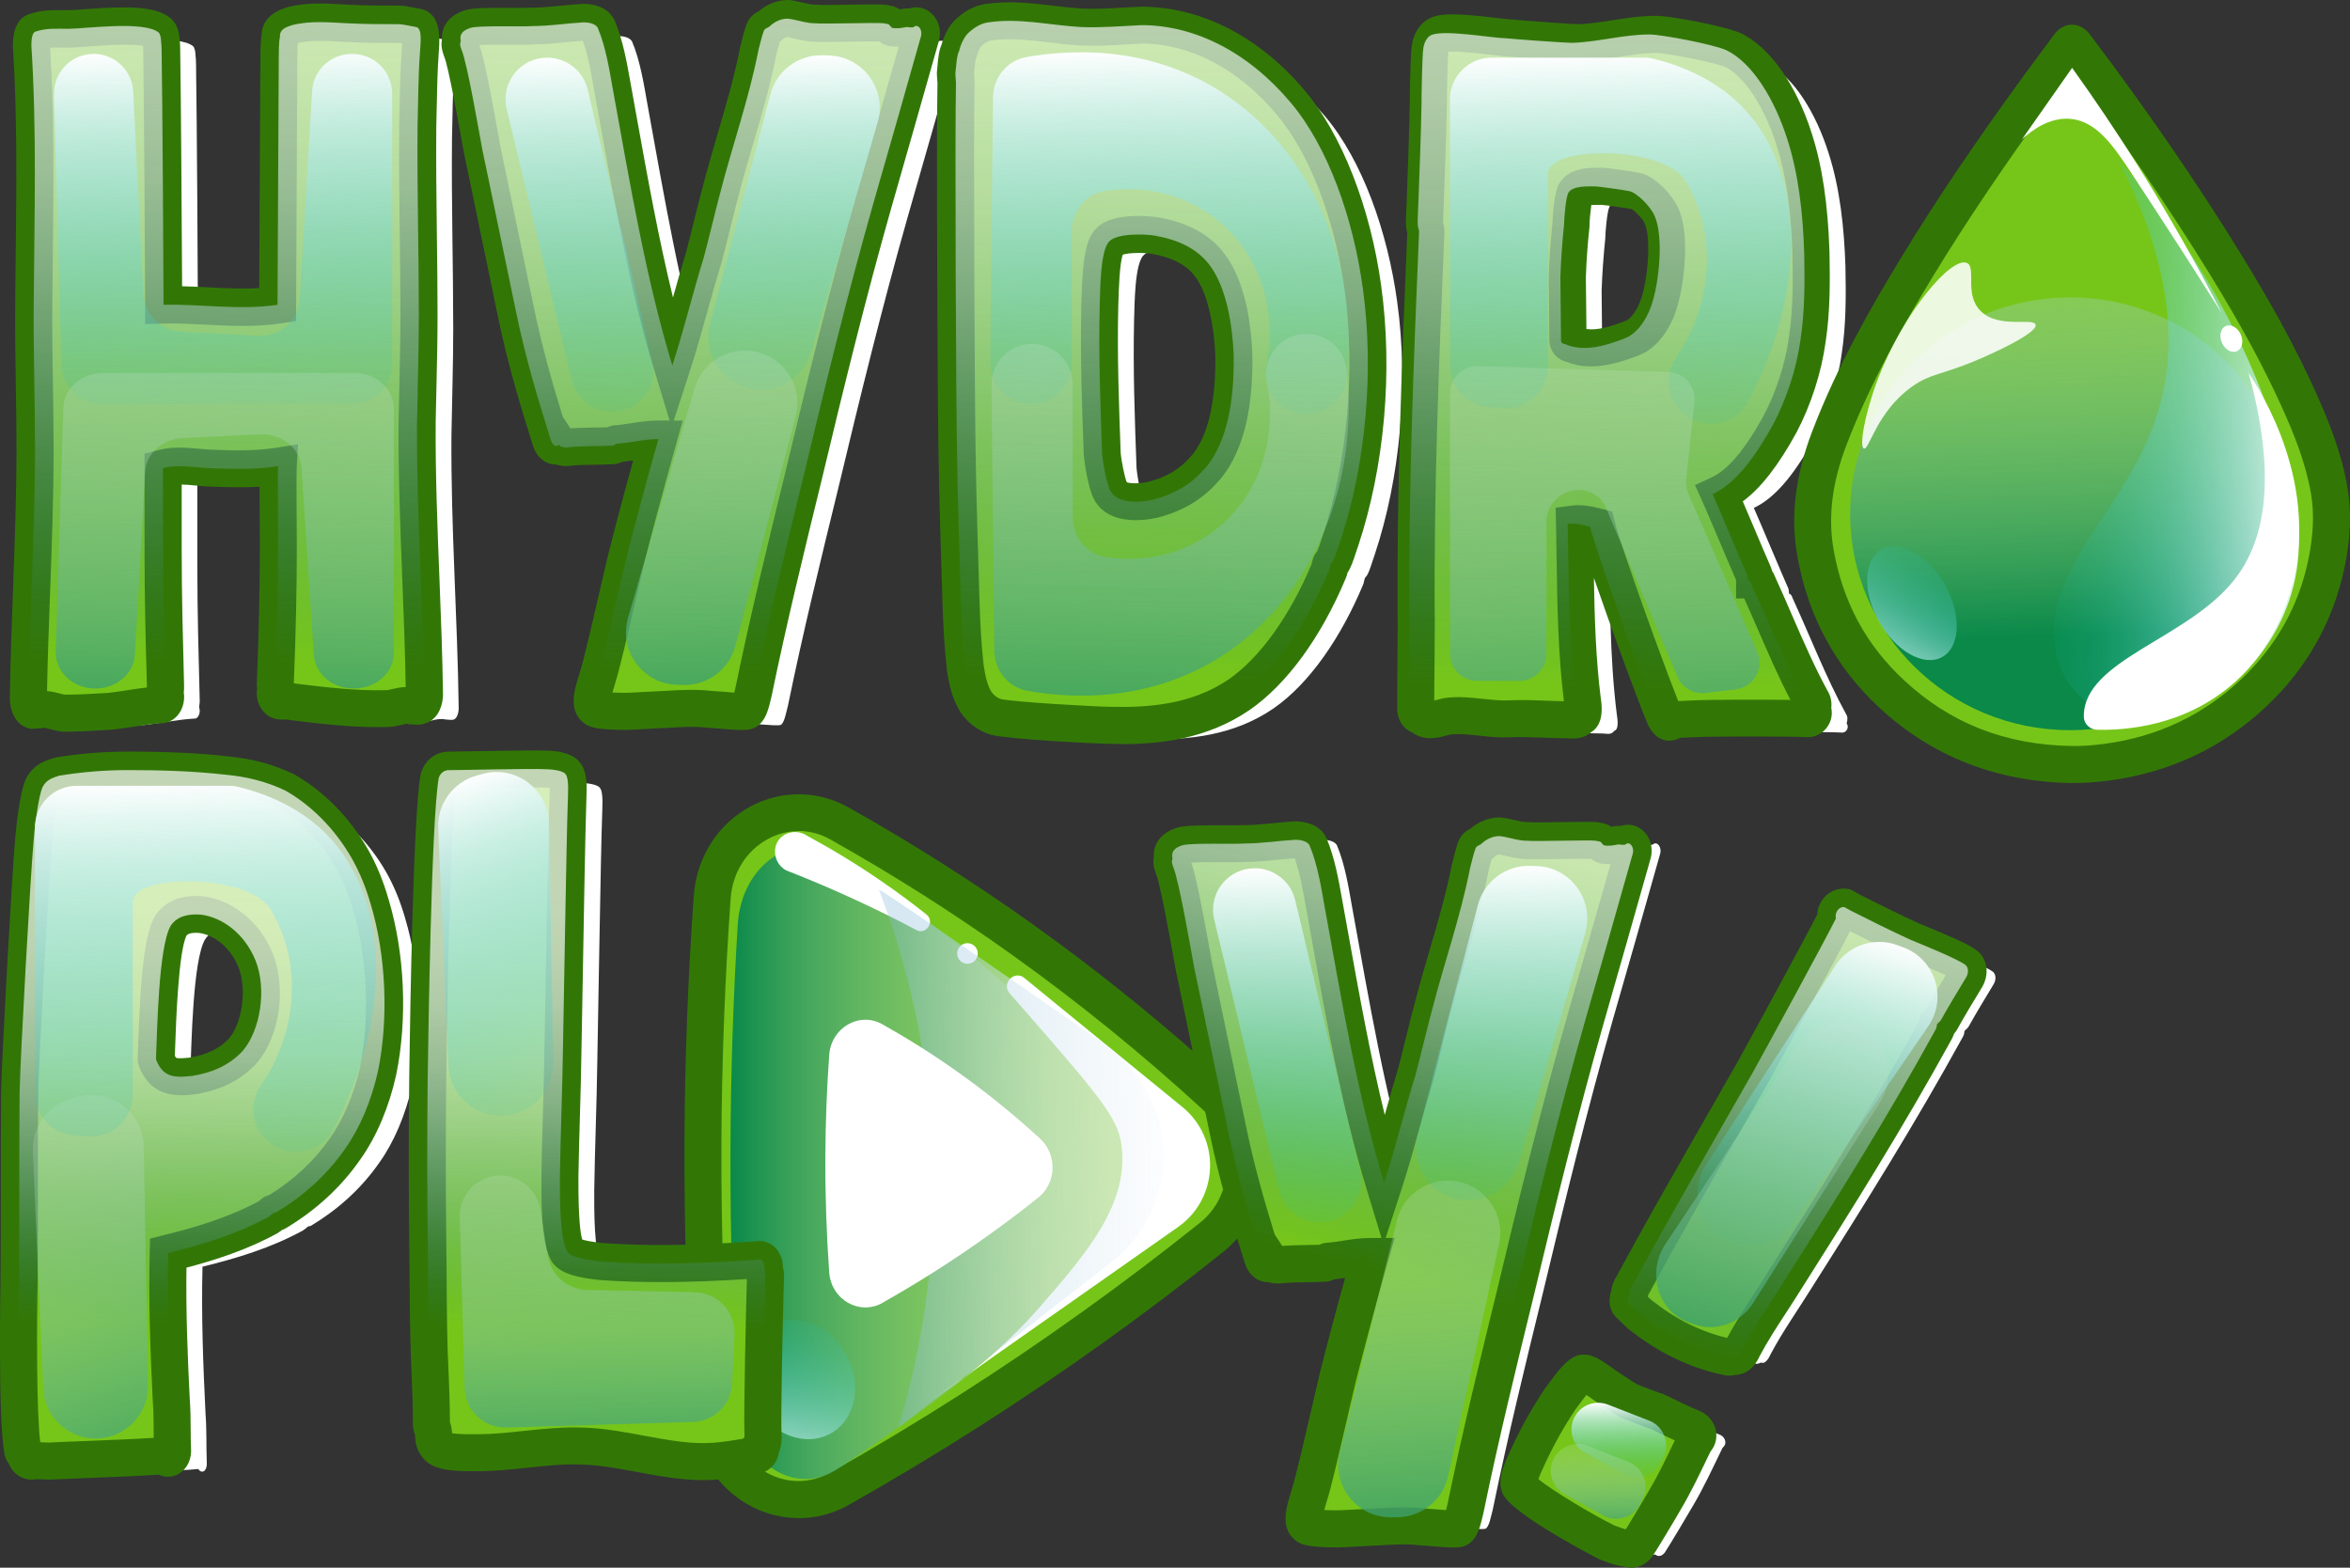 <?xml version="1.0" encoding="UTF-8"?>
<svg xmlns="http://www.w3.org/2000/svg" xmlns:xlink="http://www.w3.org/1999/xlink" viewBox="0 0 340.14 226.9">
  <rect x="0" y="0" width="340.14" height="226.9" fill="#333333" stroke="none"/>
  <defs>
    <style>
      .cls-1 {
        fill: url(#Degradado_sin_nombre_76-6);
      }

      .cls-2 {
        fill: #327706;
      }

      .cls-3, .cls-4 {
        fill: #fff;
      }

      .cls-5 {
        fill: url(#Degradado_sin_nombre_76-5);
      }

      .cls-6 {
        fill: url(#Degradado_sin_nombre_76-7);
      }

      .cls-7 {
        fill: url(#Degradado_sin_nombre_102-2);
      }

      .cls-7, .cls-8, .cls-9, .cls-10, .cls-11, .cls-12, .cls-13, .cls-14, .cls-15, .cls-16, .cls-17 {
        mix-blend-mode: multiply;
      }

      .cls-18 {
        fill: url(#Degradado_sin_nombre_95);
      }

      .cls-18, .cls-19, .cls-20, .cls-21 {
        mix-blend-mode: hard-light;
      }

      .cls-22 {
        fill: url(#Degradado_sin_nombre_76-3);
      }

      .cls-23, .cls-24 {
        mix-blend-mode: soft-light;
        opacity: .7;
      }

      .cls-25 {
        fill: url(#Degradado_sin_nombre_98);
      }

      .cls-26 {
        fill: url(#Degradado_sin_nombre_76-11);
      }

      .cls-27 {
        isolation: isolate;
      }

      .cls-28 {
        fill: url(#Degradado_sin_nombre_76-9);
      }

      .cls-8 {
        fill: url(#Degradado_sin_nombre_103-4);
      }

      .cls-29 {
        fill: url(#Degradado_sin_nombre_70);
      }

      .cls-19 {
        fill: url(#Degradado_sin_nombre_76);
      }

      .cls-30 {
        fill: url(#Degradado_sin_nombre_70-6);
      }

      .cls-31 {
        fill: #76c619;
      }

      .cls-32 {
        fill: url(#Degradado_sin_nombre_70-5);
      }

      .cls-33 {
        fill: url(#Degradado_sin_nombre_76-10);
      }

      .cls-9 {
        fill: url(#Degradado_sin_nombre_102-5);
      }

      .cls-20 {
        fill: url(#Degradado_sin_nombre_95-3);
      }

      .cls-34 {
        fill: url(#Degradado_sin_nombre_98-2);
      }

      .cls-10 {
        fill: url(#Degradado_sin_nombre_102-6);
      }

      .cls-35 {
        fill: url(#Degradado_sin_nombre_76-8);
      }

      .cls-11 {
        fill: url(#Degradado_sin_nombre_103);
      }

      .cls-36 {
        fill: url(#Degradado_sin_nombre_70-3);
      }

      .cls-37 {
        fill: url(#Degradado_sin_nombre_76-4);
      }

      .cls-4 {
        opacity: .87;
      }

      .cls-38 {
        fill: url(#Degradado_sin_nombre_70-2);
      }

      .cls-12 {
        fill: url(#Degradado_sin_nombre_103-3);
      }

      .cls-39 {
        fill: url(#Degradado_sin_nombre_70-4);
      }

      .cls-13 {
        fill: url(#Degradado_sin_nombre_102);
      }

      .cls-40 {
        fill: url(#Degradado_sin_nombre_76-2);
      }

      .cls-24 {
        fill: url(#Degradado_sin_nombre_98-3);
      }

      .cls-14 {
        fill: url(#Degradado_sin_nombre_102-3);
      }

      .cls-15 {
        fill: url(#Degradado_sin_nombre_103-2);
      }

      .cls-16 {
        fill: url(#Degradado_sin_nombre_102-4);
      }

      .cls-17 {
        fill: url(#Degradado_sin_nombre_102-7);
      }

      .cls-21 {
        fill: url(#Degradado_sin_nombre_95-2);
      }
    </style>
    <linearGradient id="Degradado_sin_nombre_102" data-name="Degradado sin nombre 102" x1="105.73" y1="168.32" x2="167.41" y2="168.32" gradientUnits="userSpaceOnUse">
      <stop offset="0" stop-color="#0a8949"/>
      <stop offset=".17" stop-color="#369e6a" stop-opacity=".82"/>
      <stop offset=".74" stop-color="#c6e3d4" stop-opacity=".23"/>
      <stop offset="1" stop-color="#fff" stop-opacity="0"/>
    </linearGradient>
    <linearGradient id="Degradado_sin_nombre_95" data-name="Degradado sin nombre 95" x1="2223.15" y1="107.53" x2="2244.72" y2="140.28" gradientTransform="translate(-835.29 -1827.72) rotate(60.54) scale(1 1.38)" gradientUnits="userSpaceOnUse">
      <stop offset=".16" stop-color="#00b9b7" stop-opacity="0"/>
      <stop offset=".22" stop-color="#0ebcba" stop-opacity=".06"/>
      <stop offset=".34" stop-color="#33c7c5" stop-opacity=".2"/>
      <stop offset=".49" stop-color="#6fd7d6" stop-opacity=".44"/>
      <stop offset=".68" stop-color="#c1eeed" stop-opacity=".76"/>
      <stop offset=".81" stop-color="#fff"/>
    </linearGradient>
    <linearGradient id="Degradado_sin_nombre_70" data-name="Degradado sin nombre 70" x1="34.92" y1="-50.64" x2="31.67" y2="123.77" gradientUnits="userSpaceOnUse">
      <stop offset=".19" stop-color="#fff"/>
      <stop offset=".27" stop-color="#fbfcfd" stop-opacity=".98"/>
      <stop offset=".35" stop-color="#f0f6fa" stop-opacity=".94"/>
      <stop offset=".44" stop-color="#deecf4" stop-opacity=".86"/>
      <stop offset=".52" stop-color="#c4ddec" stop-opacity=".75"/>
      <stop offset=".6" stop-color="#a3cae2" stop-opacity=".6"/>
      <stop offset=".68" stop-color="#7ab3d5" stop-opacity=".43"/>
      <stop offset=".76" stop-color="#4c98c7" stop-opacity=".23"/>
      <stop offset=".84" stop-color="#187bb7" stop-opacity="0"/>
    </linearGradient>
    <linearGradient id="Degradado_sin_nombre_70-2" data-name="Degradado sin nombre 70" x1="100.99" y1="-49.41" x2="97.74" y2="125" xlink:href="#Degradado_sin_nombre_70"/>
    <linearGradient id="Degradado_sin_nombre_70-3" data-name="Degradado sin nombre 70" x1="169.64" y1="-48.13" x2="166.39" y2="126.28" xlink:href="#Degradado_sin_nombre_70"/>
    <linearGradient id="Degradado_sin_nombre_70-4" data-name="Degradado sin nombre 70" x1="235.29" y1="-46.9" x2="232.04" y2="127.51" xlink:href="#Degradado_sin_nombre_70"/>
    <linearGradient id="Degradado_sin_nombre_70-5" data-name="Degradado sin nombre 70" x1="215.62" y1="75.54" x2="183.09" y2="201.15" xlink:href="#Degradado_sin_nombre_70"/>
    <linearGradient id="Degradado_sin_nombre_70-6" data-name="Degradado sin nombre 70" x1="274.79" y1="90.87" x2="242.25" y2="216.48" xlink:href="#Degradado_sin_nombre_70"/>
    <linearGradient id="Degradado_sin_nombre_102-2" data-name="Degradado sin nombre 102" x1="300.28" y1="91.9" x2="297.1" y2="9.18" xlink:href="#Degradado_sin_nombre_102"/>
    <linearGradient id="Degradado_sin_nombre_95-2" data-name="Degradado sin nombre 95" x1="282.84" y1="63.19" x2="347.05" y2="64.49" gradientTransform="matrix(1, 0, 0, 1, 0, 0)" xlink:href="#Degradado_sin_nombre_95"/>
    <linearGradient id="Degradado_sin_nombre_95-3" data-name="Degradado sin nombre 95" x1="2204.44" y1="417.5" x2="2226.01" y2="450.25" gradientTransform="translate(-435.75 -2053.41) rotate(60.54)" xlink:href="#Degradado_sin_nombre_95"/>
    <linearGradient id="Degradado_sin_nombre_98" data-name="Degradado sin nombre 98" x1="28.59" y1="206.63" x2="29.74" y2="111.47" gradientUnits="userSpaceOnUse">
      <stop offset=".16" stop-color="#187bb7" stop-opacity="0"/>
      <stop offset=".24" stop-color="#4c98c7" stop-opacity=".23"/>
      <stop offset=".32" stop-color="#7ab3d5" stop-opacity=".43"/>
      <stop offset=".4" stop-color="#a3cae2" stop-opacity=".6"/>
      <stop offset=".48" stop-color="#c4ddec" stop-opacity=".75"/>
      <stop offset=".56" stop-color="#deecf4" stop-opacity=".86"/>
      <stop offset=".65" stop-color="#f0f6fa" stop-opacity=".94"/>
      <stop offset=".73" stop-color="#fbfcfd" stop-opacity=".98"/>
      <stop offset=".81" stop-color="#fff"/>
    </linearGradient>
    <linearGradient id="Degradado_sin_nombre_98-2" data-name="Degradado sin nombre 98" x1="85.9" y1="207.33" x2="87.06" y2="112.17" xlink:href="#Degradado_sin_nombre_98"/>
    <linearGradient id="Degradado_sin_nombre_76" data-name="Degradado sin nombre 76" x1="31.61" y1="-10.79" x2="34.19" y2="82.7" gradientUnits="userSpaceOnUse">
      <stop offset=".19" stop-color="#fff"/>
      <stop offset=".32" stop-color="#c1eeed" stop-opacity=".76"/>
      <stop offset=".51" stop-color="#6fd7d6" stop-opacity=".44"/>
      <stop offset=".66" stop-color="#33c7c5" stop-opacity=".2"/>
      <stop offset=".78" stop-color="#0ebcba" stop-opacity=".06"/>
      <stop offset=".84" stop-color="#00b9b7" stop-opacity="0"/>
    </linearGradient>
    <linearGradient id="Degradado_sin_nombre_102-3" data-name="Degradado sin nombre 102" x1="31.93" y1="-2956.91" x2="34.26" y2="-2872.41" gradientTransform="translate(0 -2840.39) scale(1 -1)" xlink:href="#Degradado_sin_nombre_102"/>
    <linearGradient id="Degradado_sin_nombre_76-2" data-name="Degradado sin nombre 76" x1="82.67" y1="-9.79" x2="85.24" y2="83.42" xlink:href="#Degradado_sin_nombre_76"/>
    <linearGradient id="Degradado_sin_nombre_76-3" data-name="Degradado sin nombre 76" x1="113.8" y1="-8.73" x2="116.21" y2="78.39" xlink:href="#Degradado_sin_nombre_76"/>
    <linearGradient id="Degradado_sin_nombre_102-4" data-name="Degradado sin nombre 102" x1="2865.07" y1="-2927.14" x2="2867.47" y2="-2840.03" gradientTransform="translate(2969.2 -2811.28) rotate(-180)" xlink:href="#Degradado_sin_nombre_102"/>
    <linearGradient id="Degradado_sin_nombre_102-5" data-name="Degradado sin nombre 102" x1="2820.66" y1="-2990.95" x2="2823.06" y2="-2903.84" gradientTransform="translate(2906.71 -2865.49) rotate(177.7)" xlink:href="#Degradado_sin_nombre_102"/>
    <linearGradient id="Degradado_sin_nombre_76-4" data-name="Degradado sin nombre 76" x1="185.07" y1="107.53" x2="187.65" y2="200.75" xlink:href="#Degradado_sin_nombre_76"/>
    <linearGradient id="Degradado_sin_nombre_76-5" data-name="Degradado sin nombre 76" x1="216.21" y1="108.6" x2="218.62" y2="195.71" xlink:href="#Degradado_sin_nombre_76"/>
    <linearGradient id="Degradado_sin_nombre_76-6" data-name="Degradado sin nombre 76" x1="794.16" y1="476.93" x2="796.56" y2="564.05" gradientTransform="translate(-329.34 -582.95) rotate(18.3)" xlink:href="#Degradado_sin_nombre_76"/>
    <linearGradient id="Degradado_sin_nombre_102-6" data-name="Degradado sin nombre 102" x1="2517.07" y1="-3141.12" x2="2519.48" y2="-3054" gradientTransform="translate(3499.65 -2022.7) rotate(-161.7) scale(.95 1)" xlink:href="#Degradado_sin_nombre_102"/>
    <linearGradient id="Degradado_sin_nombre_76-7" data-name="Degradado sin nombre 76" x1="-306.47" y1="-379.07" x2="-304.06" y2="-291.95" gradientTransform="translate(463.81 369.4) rotate(-17.19)" xlink:href="#Degradado_sin_nombre_76"/>
    <linearGradient id="Degradado_sin_nombre_103" data-name="Degradado sin nombre 103" x1="-376.32" y1="-351.76" x2="-373.91" y2="-264.65" gradientTransform="translate(463.81 369.4) rotate(-17.19)" gradientUnits="userSpaceOnUse">
      <stop offset="0" stop-color="#fff" stop-opacity="0"/>
      <stop offset=".26" stop-color="#c6e3d4" stop-opacity=".23"/>
      <stop offset=".83" stop-color="#369e6a" stop-opacity=".82"/>
      <stop offset="1" stop-color="#0a8949"/>
    </linearGradient>
    <linearGradient id="Degradado_sin_nombre_76-8" data-name="Degradado sin nombre 76" x1="167.55" y1="-11.41" x2="170.22" y2="84.96" xlink:href="#Degradado_sin_nombre_76"/>
    <linearGradient id="Degradado_sin_nombre_102-7" data-name="Degradado sin nombre 102" x1="167.65" y1="-2887.82" x2="170.31" y2="-2791.45" gradientTransform="translate(0 -2768.16) scale(1 -1)" xlink:href="#Degradado_sin_nombre_102"/>
    <linearGradient id="Degradado_sin_nombre_76-9" data-name="Degradado sin nombre 76" x1="233.05" y1="-11" x2="235.74" y2="86.49" xlink:href="#Degradado_sin_nombre_76"/>
    <linearGradient id="Degradado_sin_nombre_76-10" data-name="Degradado sin nombre 76" x1="28.23" y1="94.39" x2="30.92" y2="191.89" xlink:href="#Degradado_sin_nombre_76"/>
    <linearGradient id="Degradado_sin_nombre_76-11" data-name="Degradado sin nombre 76" x1="234.05" y1="199.1" x2="234.6" y2="218.97" xlink:href="#Degradado_sin_nombre_76"/>
    <linearGradient id="Degradado_sin_nombre_103-2" data-name="Degradado sin nombre 103" x1="231.07" y1="205.06" x2="231.62" y2="224.94" gradientTransform="matrix(1, 0, 0, 1, 0, 0)" xlink:href="#Degradado_sin_nombre_103"/>
    <linearGradient id="Degradado_sin_nombre_103-3" data-name="Degradado sin nombre 103" x1="230.62" y1="35.64" x2="233.03" y2="122.89" gradientTransform="matrix(1, 0, 0, 1, 0, 0)" xlink:href="#Degradado_sin_nombre_103"/>
    <linearGradient id="Degradado_sin_nombre_103-4" data-name="Degradado sin nombre 103" x1="85.68" y1="157.01" x2="87.51" y2="223.01" gradientTransform="matrix(1, 0, 0, 1, 0, 0)" xlink:href="#Degradado_sin_nombre_103"/>
    <linearGradient id="Degradado_sin_nombre_98-3" data-name="Degradado sin nombre 98" x1="94.23" y1="168.32" x2="196.48" y2="166.48" xlink:href="#Degradado_sin_nombre_98"/>
  </defs>
  <g class="cls-27">
    <g id="Capa_2" data-name="Capa 2">
      <g id="Capa_1-2" data-name="Capa 1">
        <g>
          <g>
            <g>
              <path class="cls-3" d="M14.17,105.21c-.97-.13-1.93-.54-2.81-.54-.26,0-1.4,.13-1.58,.13-.44-.13-.7-1.08-.7-1.75,.18-12.01,.97-24.02,.97-36.04,0-7.29-.26-14.44-.18-21.73,.09-12.15,.44-24.56-.35-36.71,0-.81,.09-1.89,.61-2.02,1.58-.54,3.16-.4,4.74-.4,2.37,0,10.97-1.21,13.08,.54,.26,.27,.35,.94,.35,1.35,.09,.4,.09,2.16,.09,2.7,.09,4.32,.26,31.18,.26,35.36,5.53-.13,10.97,.81,16.5,0,0-4.45,.18-31.58,.18-35.9,0-.54,0-2.29,.17-2.83-.09-1.21,.97-1.48,1.76-1.75,2.63-.67,5.35-.4,7.99-.27,2.46,.13,4.91,.13,7.28,.13,.88,0,1.76,.27,2.63,.4,.97,.13,.7,2.16,.61,3.64-.26,3.51-.26,7.15-.35,10.66-.09,9.18,.18,18.35,.18,27.4,0,5.26-.18,10.39-.26,15.52-.09,13.23,.88,26.32,1.05,39.41,0,.67-.26,1.48-.7,1.62-.18,.13-1.05,0-1.23,0-1.14-.27-2.37,.4-3.51,.4-4.48,.13-8.95-.4-13.34-.94-.7-.13-1.4-.13-2.02-.13s-.97-.94-.7-1.62c.09-.13-.09-.67-.09-.81,.26-6.61,.44-13.23,.44-19.84,0-1.48-.09-10.26,0-11.74-3.42,.54-6.93,.4-10.36,.27-2.11-.13-4.21-.54-6.32,0v12.15c0,6.61,.18,13.09,.35,19.7,0,.13-.09,.67-.09,.81,.26,.67-.09,1.62-.61,1.62-2.46,.13-4.91,.67-7.37,.94-2.19,.13-4.48,.27-6.67,.27Z"/>
              <path class="cls-3" d="M107.81,104.67c-2.19-.27-4.39-.13-6.58,0-.7,0-4.83,.27-5.53,.27s-3.86,0-4.56-.4c-1.05-.67-.09-2.97,.35-4.59,.7-2.02,3.51-14.58,4.04-16.74,1.49-5.94,3.07-11.74,4.74-17.68-2.02,0-4.04,.54-6.05,.67-.18,0-.35,.27-.53,.27-2.28,.13-4.48,0-6.67,.27-.35,0-.88,0-1.14-.4-.44,.4-.88,.13-1.14-.54-1.93-6.07-3.77-12.28-5.09-18.76-.61-2.83-4.21-20.38-4.83-23.21-.44-2.29-2.19-12.69-3.07-14.71-.18-.54-.26-.67-.09-1.21-.26-1.21,.61-1.62,1.4-1.89,1.23-.4,7.72-.13,9.04-.27,2.46,0,4.91-.4,7.37-.54,.53,0,1.67,.13,2.02,.81,1.14,2.7,1.67,5.94,2.19,8.91,2.46,13.5,4.74,27.26,8.6,39.95,1.67-5.13,2.98-10.53,4.56-15.66,.35-1.21,2.02-8.1,2.37-9.31,1.76-6.88,4.13-13.5,5.53-20.65,.09-.4,.61-2.43,.79-2.83,.18-.4,.61-.4,.88-.67,.7-.67,1.67-1.08,2.55-1.08,1.32,.13,2.63,.67,3.95,.67,1.32,.13,8.78-.13,10.01,0,.26,.13,.61,0,.79,.27,.18,.13,.26,.4,.44,.4,.7,.13,1.4,0,2.02-.13,.26,0,.88,.13,1.05,0,.61-.54,1.32,.4,1.05,1.35-2.28,8.1-4.56,16.06-6.85,24.02-3.69,12.96-6.93,26.18-10.09,39.41-2.54,10.39-5.09,20.78-7.28,31.45-.26,.94-.53,2.7-1.14,2.83-.79,.13-4.39-.27-5.09-.27Z"/>
              <path class="cls-3" d="M165.91,106.97c-2.28,0-14.39-.67-16.76-1.21-.97-.27-2.02-.94-2.81-2.02-.97-1.35-1.4-3.37-1.67-5.26-.35-3.24-.53-6.61-.61-9.85-.09-2.43-.53-17.14-.53-19.57-.18-7.29-.35-47.78-.18-55.06,0-.13-.09-1.21-.09-1.35,.09-.67,.18-2.7,.53-3.24,.26-1.08,.79-2.16,1.4-2.7,.88-.81,1.84-1.35,2.81-1.48,4.48-.67,8.86,.4,13.34,.67,2.98,.13,5.88-.13,8.86-.27,7.72,0,15.45,3.91,21.59,11.2,5.35,6.34,9.04,16.6,10.44,26.86,1.67,12.01,.44,25.51-3.25,36.58-.26,.67-.88,2.97-1.32,3.24-.18,.13-.26,.94-.35,1.08-3.16,7.56-7.72,14.31-12.99,17.95-5.7,3.91-12.2,4.59-18.43,4.45Zm6.49-32.8c2.37-.67,4.74-1.89,6.67-4.05,1.23-1.21,2.28-3.1,2.98-5.13,1.23-3.51,1.58-7.83,1.49-11.74-.18-4.18-.97-8.77-2.81-11.88-2.02-3.51-5.53-4.72-8.51-5.26-1.4-.27-5.53-.4-6.67,.81-1.32,1.21-1.32,7.02-1.4,9.31-.17,7.15,.09,14.31,.35,21.46,.09,1.21,.7,4.59,1.23,5.4,1.14,2.02,4.91,1.62,6.67,1.08Z"/>
              <path class="cls-3" d="M245.77,105.35c-1.67-3.91-8.6-22.94-9.65-27.13-1.05-.27-2.19-.54-3.25-.4,.18,8.5,.09,17.14,1.14,25.51,.18,1.08,.26,2.29-.35,2.43-.44,.67-1.14,.4-1.67,.4-2.9,0-5.7-.27-8.6-.13s-5.7-.67-8.6-.4c-1.4,.13-3.07,1.21-4.21-.13-.44,.13-.7-.4-.7-1.08,0-4.05,.09-8.1,.09-12.01-.17-19.03,.61-38.06,1.4-56.95,0-.13-.18-.67-.18-.81-.09-.4,.09-3.1,.09-3.64,.18-4.59,.35-9.31,.44-13.9,0-1.21,.09-7.02,.26-8.1,.09-.81,.53-1.62,1.05-1.89,1.67-.94,9.04,.4,10.8,.4,1.23,.13,8.51,.67,9.74,.67,3.77-.13,7.37-1.21,11.15-1.21,1.76,0,9.48,1.48,11.15,2.29,3.86,1.89,7.02,7.29,8.78,12.82,1.67,5.13,2.28,10.93,2.46,16.47,.09,4.18,.09,8.5-.53,12.55-.61,4.45-2.11,8.77-3.95,12.28-2.37,4.32-5.27,8.5-8.78,10.12,.61,1.35,4.3,10.12,4.91,11.47,.18,.27,.18,.94,.18,.94,.26,0,.44,.4,.53,.67,2.54,5.53,4.83,11.47,7.72,16.74,.26,.4,.26,.81,.09,1.35,.44,.67-.09,1.35-.61,1.35-2.11-.13-14.39-.13-16.5,0-.44,0-2.63,.13-3.07,.13-.44,.81-.97,.13-1.32-.81Zm-4.65-54.39c1.58-.54,3.07-2.43,3.86-4.72,1.14-3.24,1.84-10.12,.44-13.09-.61-1.35-2.63-3.37-3.69-3.51-.61-.13-4.3-.67-4.91-.67-.97,0-3.25-.13-3.86,.94-.35,.67-.61,3.78-.61,4.59-.26,2.56-.44,4.99-.53,7.56,0,1.21,.09,8.1,.09,9.18,0,.4,.35,.54,.53,.54,2.81,1.21,5.88,.27,8.69-.81Z"/>
            </g>
            <path class="cls-3" d="M209.84,221c-2.19-.27-4.39-.13-6.58,0-.7,0-4.83,.27-5.53,.27s-3.86,0-4.56-.4c-1.05-.67-.09-2.97,.35-4.59,.7-2.02,3.51-14.58,4.04-16.74,1.49-5.94,3.07-11.74,4.74-17.68-2.02,0-4.04,.54-6.06,.67-.17,0-.35,.27-.53,.27-2.28,.13-4.48,0-6.67,.27-.35,0-.88,0-1.14-.4-.44,.4-.88,.13-1.14-.54-1.93-6.07-3.77-12.28-5.09-18.76-.61-2.83-4.21-20.38-4.83-23.21-.44-2.29-2.19-12.69-3.07-14.71-.17-.54-.26-.67-.09-1.21-.26-1.21,.61-1.62,1.4-1.89,1.23-.4,7.72-.13,9.04-.27,2.46,0,4.91-.4,7.37-.54,.53,0,1.67,.13,2.02,.81,1.14,2.7,1.67,5.94,2.19,8.91,2.46,13.5,4.74,27.26,8.6,39.95,1.67-5.13,2.98-10.53,4.56-15.66,.35-1.21,2.02-8.1,2.37-9.31,1.76-6.88,4.13-13.5,5.53-20.65,.09-.4,.61-2.43,.79-2.83,.18-.4,.61-.4,.88-.67,.7-.67,1.67-1.08,2.55-1.08,1.32,.13,2.63,.67,3.95,.67,1.32,.13,8.78-.13,10.01,0,.26,.13,.61,0,.79,.27,.18,.13,.26,.4,.44,.4,.7,.13,1.4,0,2.02-.13,.26,0,.88,.13,1.05,0,.61-.54,1.32,.4,1.05,1.35-2.28,8.1-4.56,16.06-6.85,24.02-3.69,12.96-6.93,26.18-10.09,39.41-2.54,10.39-5.09,20.78-7.28,31.45-.26,.94-.53,2.7-1.14,2.83-.79,.13-4.39-.27-5.09-.27Z"/>
            <path class="cls-3" d="M223.96,216.12c-.49-.74,.54-2.95,1.12-4.17,1.35-2.96,2.93-5.78,4.73-8.49,.74-.97,2.42-3.44,3.29-3.73,.58-.14,1.83,.87,2.29,1.12,.47,.42,3.63,2.49,4.17,2.79,.54,.3,3.79,1.5,4.39,1.68,.61,.34,4.42,2.16,5.1,2.38,.61,.34,1.04,1.2,.27,1.85-1.36,2.8-2.71,5.75-4.3,8.42-.53,.94-3.44,5.81-4.04,6.71-.4,.55-.99,.69-1.38,.31-.72,.22-2.47-.61-3.08-.79-2.21-1.08-11.03-6-12.57-8.09Zm17.26-24.99c-.24-.29-1.26-1.17-1.5-1.46-.16-.24-.13-.84,.13-1.32-.02-.32,.03-.6,.23-.95,5.7-10.58,11.78-20.94,17.71-31.39,1.64-2.95,10.43-19.06,11.92-22.09-.21-.89,.47-1.75,1.22-1.64,.15,.09,.77,.43,.92,.51,2.9,1.46,5.73,2.88,8.69,4.23,1.14,.48,6.98,2.81,7.99,3.69,.32,.33,.44,1.02,.04,1.72-1.26,2.08-2.45,4.04-3.64,6.16-.2,.35-.56,.46-.61,.74,.02,.32-.18,.68-.31,.91-6.76,12.3-14.21,24.22-21.67,35.97-2.06,3.33-4.28,6.42-6.11,9.88-.32,.75-.87,1.37-1.33,1.11-.14,.08-.65,.26-.8,.17-4.79-.97-9.14-3.24-12.89-6.26Z"/>
            <g>
              <path class="cls-3" d="M9.57,213.45c-.35,0-.79-.27-.88-.81-.09-.27-.44-.4-.44-.81-.79-3.78-.61-20.51-.53-24.56,.09-9.04,0-18.22,.09-27.26,.09-4.86,1.58-31.45,2.02-36.31,.09-1.48,.7-6.61,1.32-7.83,.53-1.08,1.58-1.35,2.37-1.62,3.33-.54,6.58-.81,9.92-.81,4.74,0,9.48,.13,14.22,.67,2.9,.27,5.79,.94,8.6,2.29,3.6,2.02,7.11,5.4,9.65,9.85,1.14,2.02,2.02,4.18,2.72,6.61,2.19,7.29,2.63,16.47,1.05,24.16-.97,4.32-2.63,8.23-4.74,11.2-2.81,4.05-6.32,7.02-9.92,9.18-.18,.13-.44,0-.61,.27-.18,.13-.35,.27-.53,.4-4.65,2.56-9.65,4.05-14.57,5.26-.18,7.02,.09,14.17,.44,21.32,.18,2.29,.09,4.72,.18,7.02,.09,1.21-.7,1.75-1.23,.94-2.11,.27-14.57,.67-16.68,.81-.88,0-1.67-.13-2.46,0Zm23.17-55.74c2.54-.4,5.27-1.35,7.37-3.64,2.54-2.97,3.51-8.91,1.84-13.09-1.58-3.91-4.83-6.21-7.81-6.61-1.49-.13-3.42,0-4.48,1.62-1.75,3.1-1.93,15.12-2.11,19.16,0,.4,.44,1.08,.61,1.35,1.14,1.62,2.98,1.35,4.56,1.21Zm10.97,17.41c.09,0,.18-.13,.26-.13-.09,0-.18,.13-.26,.13Z"/>
              <path class="cls-3" d="M89.61,211.29c-5.18-.27-10.36,.94-15.53,.94-1.05,0-4.74,.13-5.7-.81-.26-.27-.53-.67-.61-1.21,0-.27-.09-1.35-.18-1.48-.18-.27-.18-.54-.18-.94,0-2.29-.09-4.59-.18-6.75-.35-6.75-.26-13.5-.35-20.11-.09-7.69-.09-15.39,0-23.08,.09-6.48,.53-36.98,1.58-43.19,.18-.81,.88-1.21,1.4-1.21,1.76,0,12.37-.27,14.22-.13,.53,0,2.28,.13,2.72,.67,.61,.67,.35,3.1,.35,4.18-.18,4.45-.61,31.45-.7,35.77-.09,6.21-.35,12.28-.44,18.35,0,2.56-.09,9.18,1.14,10.93,.79,.94,3.77,1.21,4.74,1.35,7.64,.54,15.27,.27,22.91-.27,.44-.13,.88,.54,.79,1.21,0,.13,.17,.81,.17,.94-.09,3.24-.53,20.38-.35,23.62,0,.54-.09,1.08-.35,1.35,.09,1.21-.88,1.35-1.58,1.35-1.67,.27-3.25,.54-4.83,.67-6.32,.54-12.64-1.89-19.05-2.16Z"/>
            </g>
            <g>
              <path class="cls-31" d="M121.53,215.45c-7.98,4.5-17.77-1.06-18.45-10.54-.89-12.43-1.39-25.74-1.33-39.83,.06-12.4,.55-24.18,1.34-35.27,.68-9.48,10.4-15.11,18.39-10.64,8.39,4.7,17.3,10.25,26.5,16.81,10.65,7.6,19.97,15.34,28.02,22.74,5.95,5.47,5.68,15.3-.61,20.33-5.4,4.32-11.11,8.66-17.14,12.97-12.65,9.07-25,16.81-36.73,23.42Z"/>
              <path class="cls-2" d="M115.57,219.71c-2.4,0-4.8-.59-6.99-1.77-4.72-2.54-7.77-7.33-8.17-12.83-.95-13.26-1.4-26.73-1.34-40.03,.05-11.78,.51-23.71,1.35-35.45,.4-5.53,3.46-10.35,8.19-12.9,4.46-2.4,9.76-2.36,14.18,.12,9.16,5.13,18.16,10.84,26.75,16.97,9.82,7.01,19.34,14.73,28.28,22.95,3.44,3.16,5.31,7.7,5.15,12.47-.16,4.71-2.31,9.06-5.9,11.93-5.62,4.5-11.43,8.89-17.25,13.06-11.86,8.5-24.3,16.43-36.97,23.58-2.27,1.28-4.77,1.92-7.28,1.92Zm.02-99.42c-1.51,0-3.03,.38-4.44,1.14-3.11,1.68-5.12,4.88-5.39,8.57-.83,11.63-1.28,23.44-1.34,35.09-.06,13.17,.39,26.5,1.32,39.62,.26,3.66,2.26,6.84,5.36,8.5,2.91,1.56,6.23,1.52,9.11-.1h0c12.5-7.05,24.78-14.88,36.48-23.27,5.75-4.12,11.47-8.45,17.02-12.89,2.36-1.89,3.78-4.78,3.89-7.93,.11-3.2-1.14-6.24-3.42-8.34-8.78-8.07-18.12-15.65-27.76-22.53-8.43-6.02-17.26-11.62-26.25-16.66-1.45-.81-3.02-1.22-4.58-1.22Z"/>
            </g>
            <path class="cls-13" d="M121.26,212.6c-6.27,4.14-13.95-.97-14.49-9.69-.7-11.44-1.09-23.68-1.04-36.64,.04-11.41,.43-22.25,1.05-32.45,.53-8.72,8.17-13.9,14.44-9.79,6.58,4.32,13.59,9.43,20.81,15.47,8.36,6.99,15.68,14.11,22,20.92,4.67,5.03,4.46,14.07-.48,18.7-4.24,3.97-8.73,7.97-13.45,11.94-9.94,8.34-19.63,15.46-28.84,21.55Z"/>
            <path class="cls-18" d="M120.26,207.46c-3.63,2.05-8.54,.22-10.97-4.08-2.43-4.3-1.46-9.45,2.17-11.5,3.63-2.05,8.54-.22,10.97,4.08,2.43,4.3,1.46,9.45-2.17,11.5Z"/>
            <g>
              <g>
                <path class="cls-31" d="M9.19,103.23c-.97-.13-1.93-.54-2.81-.54-.26,0-1.4,.13-1.58,.13-.44-.13-.7-1.08-.7-1.75,.18-12.01,.97-24.02,.97-36.04,0-7.29-.26-14.44-.18-21.73,.09-12.15,.44-24.56-.35-36.71,0-.81,.09-1.89,.61-2.02,1.58-.54,3.16-.4,4.74-.4,2.37,0,10.97-1.21,13.08,.54,.26,.27,.35,.94,.35,1.35,.09,.4,.09,2.16,.09,2.7,.09,4.32,.26,31.18,.26,35.36,5.53-.13,10.97,.81,16.5,0,0-4.45,.18-31.58,.18-35.9,0-.54,0-2.29,.17-2.83-.09-1.21,.97-1.48,1.76-1.75,2.63-.67,5.35-.4,7.99-.27,2.46,.13,4.91,.13,7.28,.13,.88,0,1.76,.27,2.63,.4,.97,.13,.7,2.16,.61,3.64-.26,3.51-.26,7.15-.35,10.66-.09,9.18,.18,18.35,.18,27.4,0,5.26-.18,10.39-.26,15.52-.09,13.23,.88,26.32,1.05,39.41,0,.67-.26,1.48-.7,1.62-.18,.13-1.05,0-1.23,0-1.14-.27-2.37,.4-3.51,.4-4.48,.13-8.95-.4-13.34-.94-.7-.13-1.4-.13-2.02-.13s-.97-.94-.7-1.62c.09-.13-.09-.67-.09-.81,.26-6.61,.44-13.23,.44-19.84,0-1.48-.09-10.26,0-11.74-3.42,.54-6.93,.4-10.36,.27-2.11-.13-4.21-.54-6.32,0v12.15c0,6.61,.18,13.09,.35,19.7,0,.13-.09,.67-.09,.81,.26,.67-.09,1.62-.61,1.62-2.46,.13-4.91,.67-7.37,.94-2.19,.13-4.48,.27-6.67,.27Z"/>
                <path class="cls-2" d="M9.19,105.9l-.37-.03c-.5-.07-1-.19-1.49-.32-.35-.09-.78-.2-.95-.2-.09,0-.39,.04-.66,.06-.42,.04-.81,.07-.92,.07h-.4l-.39-.12c-1.91-.59-2.59-2.69-2.59-4.31,.08-5.32,.28-10.68,.47-15.86,.24-6.62,.5-13.47,.5-20.17,0-3.11-.05-6.2-.1-9.28-.06-4.07-.13-8.28-.08-12.48,.02-2.25,.04-4.53,.07-6.81,.11-9.79,.22-19.91-.41-29.7v-.17c0-2.55,.84-4.1,2.5-4.58,1.73-.57,3.34-.55,4.78-.53h.75c.45,0,1.35-.06,2.31-.13,5.69-.42,10.22-.59,12.49,1.3l.2,.19c.88,.9,1.08,2.17,1.11,2.98,.06,.47,.09,1.24,.09,2.93,.08,3.82,.22,24.59,.26,32.69,1.27,.03,2.53,.09,3.76,.16,2.55,.13,4.99,.25,7.4,.1,.01-3.54,.05-9.68,.08-15.78,.04-7.81,.09-15.56,.09-17.7,0-1.65,.06-2.53,.17-3.11,.04-1.88,1.19-3.21,3.44-3.96l.34-.11c2.71-.7,5.44-.54,7.84-.4l.95,.05c2.39,.13,4.81,.13,7.15,.13,.86,0,1.62,.16,2.29,.29,.25,.05,.5,.1,.75,.14,3.29,.46,3.03,4.31,2.91,5.96l-.03,.49c-.19,2.59-.24,5.28-.29,7.87-.02,.9-.03,1.81-.06,2.7-.05,5.18,.02,10.5,.08,15.64,.05,3.92,.1,7.82,.1,11.69,0,3.55-.08,7.07-.16,10.47-.04,1.7-.08,3.4-.11,5.1-.05,7.48,.25,15.1,.54,22.46,.22,5.52,.44,11.24,.52,16.87,0,1.5-.6,3.39-2.27,4.1-.83,.39-1.69,.31-2.36,.24h-.31l-.29-.08h0c-.1,0-.54,.1-.82,.17-.57,.14-1.28,.3-2.07,.3-4.67,.14-9.45-.45-13.67-.96l-.18-.03c-.45-.09-.99-.09-1.51-.09-1.11,0-2.12-.55-2.77-1.5-.6-.87-.82-1.97-.64-3.01-.04-.19-.06-.38-.06-.59,.3-7.48,.44-13.93,.44-19.84,0-.35,0-1.12-.01-2.1-.02-2.4-.03-4.8-.03-6.66-2.62,.16-5.22,.06-7.74-.04-.56-.04-1.05-.08-1.54-.13-.71-.07-1.37-.13-1.99-.14v9.74c0,6.45,.17,12.66,.34,19.24v.39c.01,.17,0,.44-.04,.72,.16,1.03-.06,2.14-.65,3-.61,.9-1.55,1.43-2.57,1.46-1.33,.08-2.69,.28-4.12,.51-1.02,.16-2.04,.31-3.06,.42-2.57,.16-4.77,.29-6.96,.29Zm-2.4-5.88c.69,.05,1.31,.21,1.87,.35,.24,.06,.49,.13,.74,.17,1.98,0,4.03-.12,6.3-.26,.82-.09,1.76-.24,2.71-.38,.93-.14,1.88-.29,2.85-.4h0s0-.24,0-.24c-.18-6.62-.34-12.87-.34-19.38v-14.22l2.01-.52c2.09-.54,4.08-.35,5.83-.19,.44,.04,.88,.08,1.33,.11,3.2,.13,6.59,.26,9.77-.24l3.28-.52-.19,3.32c-.06,1.04-.02,6.72,0,9.45,0,1,.01,1.78,.01,2.14,0,5.9-.14,12.33-.43,19.65,0,0,0,.02,0,.03,.17,.02,.35,.05,.52,.08,4.01,.49,8.54,1.04,12.85,.92,.24,0,.61-.09,.91-.16,.53-.13,1.18-.28,1.91-.3-.08-5.2-.29-10.47-.49-15.57-.29-7.42-.59-15.1-.54-22.73,.03-1.73,.07-3.44,.11-5.15,.08-3.37,.16-6.86,.16-10.35,0-3.85-.05-7.73-.1-11.63-.06-5.17-.13-10.51-.08-15.8,.02-.92,.04-1.81,.06-2.7,.05-2.67,.1-5.43,.3-8.13l.03-.5c.01-.17,.03-.38,.04-.59-.25-.04-.47-.07-.65-.07-2.41,0-4.9,0-7.43-.14l-.97-.05c-2.15-.12-4.19-.24-6.05,.21-.02,.22-.07,.77-.07,2.03,0,2.14-.04,9.91-.09,17.73-.04,7.93-.09,15.92-.09,18.17v2.31l-2.29,.34c-3.68,.54-7.26,.36-10.72,.18-2.1-.11-4.08-.21-6.1-.16l-2.74,.07v-2.74c0-4.09-.18-31.05-.26-35.31,0-1.47-.03-2.03-.04-2.22-1.81-.36-6.28-.03-8.1,.11-1.15,.08-2.05,.15-2.7,.15h-.83c-.66-.02-1.26-.03-1.83,.02,.62,9.85,.51,19.92,.4,29.66-.03,2.27-.05,4.54-.07,6.8-.05,4.14,.02,8.31,.08,12.34,.05,3.11,.1,6.23,.1,9.37,0,6.81-.25,13.7-.5,20.37-.18,4.8-.36,9.74-.45,14.62ZM59.75,6.54s.04,0,.06,0c-.02,0-.04,0-.06,0Zm-16.67-.35h0s0,0,0,0Z"/>
              </g>
              <g>
                <path class="cls-31" d="M102.84,102.69c-2.19-.27-4.39-.13-6.58,0-.7,0-4.83,.27-5.53,.27s-3.86,0-4.56-.4c-1.05-.67-.09-2.97,.35-4.59,.7-2.02,3.51-14.58,4.04-16.74,1.49-5.94,3.07-11.74,4.74-17.68-2.02,0-4.04,.54-6.05,.67-.18,0-.35,.27-.53,.27-2.28,.13-4.48,0-6.67,.27-.35,0-.88,0-1.14-.4-.44,.4-.88,.13-1.14-.54-1.93-6.07-3.77-12.28-5.09-18.76-.61-2.83-4.21-20.38-4.83-23.21-.44-2.29-2.19-12.69-3.07-14.71-.18-.54-.26-.67-.09-1.21-.26-1.21,.61-1.62,1.4-1.89,1.23-.4,7.72-.13,9.04-.27,2.46,0,4.91-.4,7.37-.54,.53,0,1.67,.13,2.02,.81,1.14,2.7,1.67,5.94,2.19,8.91,2.46,13.5,4.74,27.26,8.6,39.95,1.67-5.13,2.98-10.53,4.56-15.66,.35-1.21,2.02-8.1,2.37-9.31,1.76-6.88,4.13-13.5,5.53-20.65,.09-.4,.61-2.43,.79-2.83,.18-.4,.61-.4,.88-.67,.7-.67,1.67-1.08,2.55-1.08,1.32,.13,2.63,.67,3.95,.67,1.32,.13,8.78-.13,10.01,0,.26,.13,.61,0,.79,.27,.18,.13,.26,.4,.44,.4,.7,.13,1.4,0,2.02-.13,.26,0,.88,.13,1.05,0,.61-.54,1.32,.4,1.05,1.35-2.28,8.1-4.56,16.06-6.85,24.02-3.69,12.96-6.93,26.18-10.09,39.41-2.54,10.39-5.09,20.78-7.28,31.45-.26,.94-.53,2.7-1.14,2.83-.79,.13-4.39-.27-5.09-.27Z"/>
                <path class="cls-2" d="M107.35,105.65c-.76,0-1.75-.07-3.18-.19-.6-.05-1.11-.1-1.34-.1l-.32-.02c-1.95-.24-3.96-.12-6.09,.02h-.16c-.33,0-1.47,.07-2.62,.14-1.27,.07-2.54,.14-2.91,.14-4.22,0-5.23-.38-5.9-.76-2.69-1.72-1.72-4.9-1.14-6.8,.09-.28,.17-.56,.24-.81l.06-.18c.47-1.36,2.22-8.97,3.16-13.05,.37-1.61,.66-2.88,.8-3.44,1.08-4.31,2.25-8.73,3.7-13.96-.52,.08-1.06,.15-1.61,.21-.31,.16-.72,.3-1.21,.33-.94,.05-1.87,.07-2.79,.08-1.29,.02-2.51,.03-3.68,.17l-.33,.02c-.56,0-1.07-.07-1.52-.21-.25,0-.5-.02-.74-.08-.66-.15-1.85-.66-2.52-2.35l-.06-.16c-1.86-5.86-3.78-12.22-5.16-19.04-.3-1.39-1.36-6.49-2.41-11.6-1.05-5.08-2.1-10.17-2.41-11.58-.09-.49-.22-1.19-.38-2.07-.48-2.67-1.94-10.78-2.53-12.15l-.13-.37c-.19-.58-.36-1.21-.21-2.08-.06-1.22,.33-3.25,3.25-4.25,1.1-.36,3.02-.39,6.87-.38,1.08,0,2.42,.01,2.76-.02h.27c1.34-.01,2.71-.15,4.16-.29,1.02-.1,2.05-.2,3.07-.26h.15c.76,0,3.31,.16,4.4,2.25l.09,.19c1.19,2.81,1.76,6.06,2.27,8.93l.92,5.1c1.56,8.65,3.16,17.53,5.24,26.03,.61-2.18,1.24-4.43,1.91-6.61,.16-.55,.65-2.53,1.15-4.52,.52-2.11,1.02-4.1,1.21-4.75,.66-2.59,1.44-5.25,2.19-7.82,1.2-4.08,2.44-8.3,3.28-12.6,.04-.19,.63-2.62,.96-3.38,.46-1.07,1.29-1.54,1.7-1.74,1.21-1.05,2.73-1.63,4.18-1.63h.27c.73,.09,1.42,.25,2.03,.39,.62,.15,1.2,.28,1.65,.28h.27c.51,.07,3.06,.03,4.74,0,3.06-.05,4.58-.06,5.28,.02l.61,.11c.53,.09,.99,.28,1.38,.55,.15-.03,.3-.06,.39-.08l.58-.06c.11,0,.24,0,.39,.02,.9-.31,1.9-.21,2.74,.32,1.4,.88,2.04,2.69,1.56,4.41-2.29,8.11-4.57,16.08-6.85,24.04-3.71,13.04-7.03,26.59-10.06,39.29-2.51,10.24-5.09,20.77-7.27,31.36l-.04,.18c-.05,.17-.09,.36-.14,.57-.35,1.47-.88,3.7-3.01,4.16-.33,.06-.7,.08-1.15,.08Zm-18.72-5.42c.52,.03,1.2,.04,2.09,.04,.33,0,1.47-.07,2.62-.13,1.17-.07,2.35-.13,2.81-.14,2.22-.14,4.51-.27,6.89,0,.34,.01,.92,.06,1.57,.11,.42,.03,1.07,.09,1.66,.13,0-.03,.01-.05,.02-.08,.06-.24,.11-.47,.17-.67,2.2-10.67,4.78-21.21,7.28-31.41,3.06-12.79,6.39-26.41,10.13-39.55,2.07-7.23,4.14-14.45,6.21-21.78-.4,.02-.83,0-1.28-.07-.46-.06-1-.24-1.51-.68-.88-.02-2.87,.01-4.26,.03-2.66,.04-4.38,.07-5.23,0-1.01-.02-1.93-.23-2.74-.42-.42-.1-.82-.19-1.17-.24-.16,.03-.41,.14-.6,.32-.14,.15-.29,.27-.44,.37-.17,.62-.41,1.53-.46,1.77-.88,4.5-2.16,8.84-3.39,13.03-.74,2.52-1.51,5.13-2.17,7.72-.19,.68-.69,2.66-1.18,4.64-.52,2.11-1.02,4.1-1.21,4.75-.7,2.28-1.36,4.62-1.99,6.89-.81,2.92-1.66,5.94-2.6,8.85l-2.33,7.16h1.3l-.95,3.4c-1.94,6.92-3.4,12.36-4.72,17.61-.13,.54-.42,1.78-.78,3.36-1.42,6.18-2.75,11.86-3.29,13.51-.08,.28-.17,.58-.26,.89-.05,.17-.12,.38-.18,.59Zm-7.17-39.9l1.1,1.68c1.17-.1,2.3-.11,3.41-.13,.65,0,1.31-.02,1.97-.04,.3-.15,.68-.28,1.14-.3,.74-.05,1.52-.17,2.33-.3,1.23-.19,2.51-.38,3.86-.38h1.65l-2.19-7.2c-3.47-11.41-5.7-23.76-7.85-35.7l-.92-5.12c-.42-2.39-.85-4.85-1.6-6.94-.86,.05-1.71,.14-2.57,.22-1.47,.15-3,.3-4.56,.3-.61,.05-1.59,.05-3.18,.04-1.3,0-3.51-.02-4.66,.06,.68,1.94,1.55,6.42,2.71,12.86,.15,.85,.28,1.53,.35,1.94,.29,1.36,1.35,6.46,2.41,11.57,1.05,5.08,2.1,10.17,2.41,11.58,1.14,5.59,2.65,10.88,4.18,15.84ZM109.65,1.77s-.08,.08-.13,.12c.04-.04,.08-.08,.13-.12Z"/>
              </g>
              <g>
                <path class="cls-31" d="M160.93,104.98c-2.28,0-14.39-.67-16.76-1.21-.97-.27-2.02-.94-2.81-2.02-.97-1.35-1.4-3.37-1.67-5.26-.35-3.24-.53-6.61-.61-9.85-.09-2.43-.53-17.14-.53-19.57-.18-7.29-.35-47.78-.18-55.06,0-.13-.09-1.21-.09-1.35,.09-.67,.18-2.7,.53-3.24,.26-1.08,.79-2.16,1.4-2.7,.88-.81,1.84-1.35,2.81-1.48,4.48-.67,8.86,.4,13.34,.67,2.98,.13,5.88-.13,8.86-.27,7.72,0,15.45,3.91,21.59,11.2,5.35,6.34,9.04,16.6,10.44,26.86,1.67,12.01,.44,25.51-3.25,36.58-.26,.67-.88,2.97-1.32,3.24-.18,.13-.26,.94-.35,1.08-3.16,7.56-7.72,14.31-12.99,17.95-5.7,3.91-12.2,4.59-18.43,4.45Zm6.49-32.8c2.37-.67,4.74-1.89,6.67-4.05,1.23-1.21,2.28-3.1,2.98-5.13,1.23-3.51,1.58-7.83,1.49-11.74-.18-4.18-.97-8.77-2.81-11.88-2.02-3.51-5.53-4.72-8.51-5.26-1.4-.27-5.53-.4-6.67,.81-1.32,1.21-1.32,7.02-1.4,9.31-.17,7.15,.09,14.31,.35,21.46,.09,1.21,.7,4.59,1.23,5.4,1.14,2.02,4.91,1.62,6.67,1.08Z"/>
                <path class="cls-2" d="M162.41,107.68c-.51,0-1.02,0-1.51-.02-2.13,0-14.53-.64-17.33-1.28-1.78-.49-3.29-1.57-4.37-3.05-1.38-1.94-1.88-4.48-2.16-6.47-.33-3.03-.54-6.32-.64-10.15-.09-2.45-.53-17.19-.53-19.64-.18-7.54-.35-47.69-.18-55.04,0-.12-.02-.31-.04-.51-.03-.39-.05-.78-.05-.87l.02-.35c.02-.13,.03-.32,.05-.55,.12-1.41,.24-2.46,.61-3.29,.26-.94,.89-2.65,2.16-3.76,1.27-1.17,2.74-1.92,4.21-2.12,3.39-.51,6.64-.12,9.79,.25,1.41,.17,2.74,.32,4.09,.41,2.05,.1,4.11-.02,6.29-.15,.76-.04,1.52-.09,2.29-.12h0c8.75,0,17.15,4.32,23.75,12.15,5.37,6.36,9.5,16.91,11.05,28.22,1.72,12.42,.5,26.2-3.36,37.78l-.05,.13c-.06,.15-.13,.39-.22,.66-.43,1.32-.76,2.28-1.24,2.98-.06,.24-.13,.52-.26,.82-3.59,8.56-8.53,15.32-13.9,19.04-6.14,4.21-12.93,4.95-18.48,4.95ZM140.98,10.72c0,.09,.02,.24,.03,.4,.03,.39,.05,.78,.05,.87-.17,7.13,0,47.4,.18,55,0,2.47,.44,17.08,.52,19.54,.1,3.71,.3,6.86,.6,9.66,.27,1.9,.67,3.27,1.18,3.99,.53,.73,1.17,.95,1.35,1,1.9,.43,13.83,1.12,16.04,1.12h.06c4.98,.11,11.41-.25,16.86-3.98,4.47-3.09,8.84-9.16,11.99-16.67v-.03c.12-.52,.29-1.25,.84-1.87,.16-.37,.4-1.11,.52-1.49,.12-.36,.22-.67,.3-.89,3.54-10.66,4.71-23.86,3.12-35.31-1.42-10.35-5.09-19.88-9.84-25.5-5.57-6.61-12.51-10.25-19.54-10.25-.63,.03-1.37,.07-2.11,.12-2.22,.13-4.52,.26-6.88,.15-1.54-.09-3.01-.27-4.43-.44-2.92-.35-5.69-.67-8.39-.27-.2,.03-.69,.16-1.39,.81-.14,.14-.44,.64-.62,1.36l-.21,.6c-.08,.39-.15,1.21-.19,1.58-.02,.19-.03,.36-.05,.5Zm23.48,64.57c-2.29,0-4.74-.65-6-2.83-1.02-1.7-1.55-6-1.59-6.57-.27-7.19-.53-14.49-.36-21.72l.03-.94c.16-5.52,.54-8.64,2.17-10.21,2.6-2.64,9-1.55,9.06-1.54,4.92,.89,8.3,3.04,10.33,6.56,2.32,3.91,3,9.28,3.16,13.1,.08,3.48-.14,8.47-1.64,12.74-.86,2.48-2.12,4.64-3.57,6.09-2.04,2.26-4.68,3.87-7.85,4.77-.96,.29-2.31,.54-3.73,.54Zm-1.4-5.57l.03,.06c.31,.21,2.08,.29,3.55-.16l.05-.02c2.25-.64,4.02-1.71,5.41-3.26l.11-.12c.87-.86,1.74-2.39,2.34-4.1,1.23-3.52,1.41-7.82,1.35-10.8-.19-4.41-1.07-8.28-2.43-10.57-1.23-2.13-3.35-3.39-6.69-4-1.12-.22-3.4-.18-4.26,.1-.48,1.29-.59,5.2-.63,6.54l-.03,.95c-.17,7.02,.09,14.24,.35,21.23,.08,1.05,.58,3.51,.85,4.15Zm-.05-.08h0s0,0,0,0Z"/>
              </g>
              <g>
                <path class="cls-31" d="M240.8,103.36c-1.67-3.91-8.6-22.94-9.65-27.13-1.05-.27-2.19-.54-3.25-.4,.18,8.5,.09,17.14,1.14,25.51,.18,1.08,.26,2.29-.35,2.43-.44,.67-1.14,.4-1.67,.4-2.9,0-5.7-.27-8.6-.13-2.9,.13-5.7-.67-8.6-.4-1.4,.13-3.07,1.21-4.21-.13-.44,.13-.7-.4-.7-1.08,0-4.05,.09-8.1,.09-12.01-.17-19.03,.61-38.06,1.4-56.95,0-.13-.18-.67-.18-.81-.09-.4,.09-3.1,.09-3.64,.18-4.59,.35-9.31,.44-13.9,0-1.21,.09-7.02,.26-8.1,.09-.81,.53-1.62,1.05-1.89,1.67-.94,9.04,.4,10.8,.4,1.23,.13,8.51,.67,9.74,.67,3.77-.13,7.37-1.21,11.15-1.21,1.76,0,9.48,1.48,11.15,2.29,3.86,1.89,7.02,7.29,8.78,12.82,1.67,5.13,2.28,10.93,2.46,16.47,.09,4.18,.09,8.5-.53,12.55-.61,4.45-2.11,8.77-3.95,12.28-2.37,4.32-5.27,8.5-8.78,10.12,.61,1.35,4.3,10.12,4.91,11.47,.18,.27,.18,.94,.18,.94,.26,0,.44,.4,.53,.67,2.54,5.53,4.83,11.47,7.72,16.74,.26,.4,.26,.81,.09,1.35,.44,.67-.09,1.35-.61,1.35-2.11-.13-14.39-.13-16.5,0-.44,0-2.63,.13-3.07,.13-.44,.81-.97,.13-1.32-.81Zm-4.65-54.39c1.58-.54,3.07-2.43,3.86-4.72,1.14-3.24,1.84-10.12,.44-13.09-.61-1.35-2.63-3.37-3.69-3.51-.61-.13-4.3-.67-4.91-.67-.97,0-3.25-.13-3.86,.94-.35,.67-.61,3.78-.61,4.59-.26,2.56-.44,4.99-.53,7.56,0,1.21,.09,8.1,.09,9.18,0,.4,.35,.54,.53,.54,2.81,1.21,5.88,.27,8.69-.81Z"/>
                <path class="cls-2" d="M241.69,107.21c-.07,0-.14,0-.22,0-.98-.07-2.32-.62-3.16-2.85-1.19-2.81-5.07-13.32-7.61-20.72,.1,5.8,.28,11.71,.99,17.36,.48,2.93-.33,4.33-1.39,4.97-.8,.72-1.87,1.02-3.2,.89-1.28-.01-2.46-.05-3.64-.1-1.7-.06-3.3-.13-4.92-.05-1.56,.07-3.02-.08-4.43-.24-1.43-.15-2.77-.3-4.05-.18-.16,.02-.48,.1-.76,.18-1.07,.29-3.15,.85-4.94-.49-.25-.1-.49-.23-.71-.39-.91-.67-1.43-1.83-1.43-3.18,0-2.05,.02-4.1,.04-6.14,.02-1.98,.04-3.94,.04-5.88-.18-19.08,.62-38.21,1.39-56.72-.06-.22-.12-.45-.15-.71-.07-.51-.05-1.24,.03-3.04,.02-.42,.04-.78,.04-.94,.19-5.05,.35-9.51,.44-13.95,0-.02,.05-6.73,.29-8.4,.2-1.71,1.18-3.25,2.49-3.92,1.56-.88,4.22-.76,9.56-.14,.98,.12,2.09,.25,2.46,.25l.29,.02c1.25,.14,8.38,.66,9.45,.66,1.51-.06,3.11-.31,4.8-.57,2.03-.32,4.13-.64,6.35-.64,2.04,0,10.22,1.54,12.32,2.56,4.14,2.03,7.94,7.42,10.16,14.42,1.52,4.66,2.36,10.29,2.58,17.19,.08,4,.12,8.61-.56,13.04-.61,4.43-2.11,9.1-4.23,13.12-2.62,4.77-5.13,8-7.76,9.95,.45,1.05,.99,2.33,1.54,3.61,1.02,2.41,2.04,4.81,2.39,5.59,.14,.28,.24,.57,.31,.86,.18,.26,.34,.58,.48,.95,.82,1.78,1.61,3.61,2.4,5.44,1.61,3.7,3.27,7.52,5.14,10.94,.47,.77,.65,1.61,.55,2.52,.17,.8,.05,1.64-.36,2.38-.61,1.13-1.77,1.83-3.03,1.83h-.17c-1.96-.13-14.19-.13-16.16,0h-.17c-.21,0-.81,.04-1.4,.07-.2,.01-.41,.02-.6,.03-.45,.26-.96,.4-1.49,.4Zm-21.54-5.89c1.2,0,2.37,.04,3.52,.09,.89,.03,1.79,.07,2.69,.08-.85-6.95-.96-13.99-1.06-20.8-.02-1.6-.05-3.2-.08-4.8l-.05-2.41,2.39-.31c1.5-.19,2.92,.13,4.25,.47l1.54,.4,.39,1.55c.91,3.6,7.01,20.51,9.17,25.88,.19,0,.4-.02,.6-.03,.63-.03,1.27-.06,1.57-.07,1.85-.11,9.67-.13,14.07-.07-1.71-3.28-3.22-6.75-4.68-10.12-.67-1.53-1.33-3.06-2.01-4.57h-1.18v-2.66c-.38-.85-1.4-3.25-2.42-5.65-1.06-2.5-2.13-5.01-2.43-5.67l-1.1-2.42,2.42-1.12c2.36-1.09,4.83-4.03,7.55-8.98,1.81-3.45,3.11-7.5,3.64-11.36,.61-4.04,.58-8.38,.5-12.13-.2-6.36-.96-11.5-2.33-15.69-1.74-5.49-4.65-9.89-7.41-11.24-1.25-.6-8.57-2.02-9.97-2.02-1.8,0-3.61,.28-5.52,.58-1.77,.28-3.61,.56-5.53,.63h0c-1.43,0-8.38-.51-9.99-.67-.64-.01-1.51-.11-2.92-.28-1.48-.17-4.71-.56-6.13-.45-.12,.94-.22,5.98-.22,7.63-.09,4.54-.25,9.02-.44,14,0,.09-.02,.55-.04,1.08-.02,.55-.08,1.64-.07,2.06l.03,.13c.09,.33,.17,.67,.17,1.08-.78,18.66-1.58,37.84-1.4,56.93,0,1.98-.02,3.96-.04,5.96-.02,1.68-.04,3.36-.04,5.05,.12-.03,.23-.06,.33-.09,.49-.13,1.04-.28,1.65-.34,1.82-.17,3.5,.01,5.13,.19,1.27,.13,2.46,.26,3.61,.21,.62-.03,1.24-.04,1.85-.04Zm-11.31-69.25v.03s0-.02,0-.03Zm21.48,20.96c-1.2,0-2.4-.19-3.59-.66-1.41-.34-2.47-1.61-2.47-3.13,0-.52-.02-2.4-.04-4.33-.02-2.08-.05-4.22-.05-4.85,.09-2.62,.26-5.06,.53-7.76,.03-.86,.21-4.28,.91-5.63,1.38-2.44,4.48-2.41,5.97-2.39h.26c.91,0,4.52,.55,5.38,.72,2.42,.4,4.92,3.42,5.66,5.04,1.89,4,.8,11.83-.35,15.09-1.08,3.15-3.13,5.52-5.47,6.35-2.18,.84-4.46,1.54-6.76,1.54Zm-.71-5.41c1.54,.22,3.38-.3,5.59-1.15l.1-.03c.54-.18,1.57-1.25,2.19-3.06,1.06-3.01,1.52-9.02,.55-11.08-.29-.64-1.35-1.75-1.86-2.04-.59-.12-3.77-.58-4.36-.61h-.28c-.25,0-.79,0-1.21,.02-.13,.91-.26,2.3-.26,2.83v.27c-.28,2.6-.45,4.95-.53,7.38,0,.53,.02,2.64,.05,4.7,.01,1,.02,1.98,.03,2.77Z"/>
              </g>
            </g>
            <g>
              <path class="cls-31" d="M205.87,221c-2.19-.27-4.39-.13-6.58,0-.7,0-4.83,.27-5.53,.27s-3.86,0-4.56-.4c-1.05-.67-.09-2.97,.35-4.59,.7-2.02,3.51-14.58,4.04-16.74,1.49-5.94,3.07-11.74,4.74-17.68-2.02,0-4.04,.54-6.06,.67-.17,0-.35,.27-.53,.27-2.28,.13-4.48,0-6.67,.27-.35,0-.88,0-1.14-.4-.44,.4-.88,.13-1.14-.54-1.93-6.07-3.77-12.28-5.09-18.76-.61-2.83-4.21-20.38-4.83-23.21-.44-2.29-2.19-12.69-3.07-14.71-.17-.54-.26-.67-.09-1.21-.26-1.21,.61-1.62,1.4-1.89,1.23-.4,7.72-.13,9.04-.27,2.46,0,4.91-.4,7.37-.54,.53,0,1.67,.13,2.02,.81,1.14,2.7,1.67,5.94,2.19,8.91,2.46,13.5,4.74,27.26,8.6,39.95,1.67-5.13,2.98-10.53,4.56-15.66,.35-1.21,2.02-8.1,2.37-9.31,1.76-6.88,4.13-13.5,5.53-20.65,.09-.4,.61-2.43,.79-2.83,.18-.4,.61-.4,.88-.67,.7-.67,1.67-1.08,2.55-1.08,1.32,.13,2.63,.67,3.95,.67,1.32,.13,8.78-.13,10.01,0,.26,.13,.61,0,.79,.27,.18,.13,.26,.4,.44,.4,.7,.13,1.4,0,2.02-.13,.26,0,.88,.13,1.05,0,.61-.54,1.32,.4,1.05,1.35-2.28,8.1-4.56,16.06-6.85,24.02-3.69,12.96-6.93,26.18-10.09,39.41-2.54,10.39-5.09,20.78-7.28,31.45-.26,.94-.53,2.7-1.14,2.83-.79,.13-4.39-.27-5.09-.27Z"/>
              <path class="cls-2" d="M210.38,223.97c-.76,0-1.75-.07-3.18-.19-.6-.05-1.11-.1-1.34-.1l-.32-.02c-1.95-.24-3.96-.12-6.09,.02h-.16c-.33,0-1.47,.07-2.62,.14-1.27,.07-2.54,.14-2.91,.14-4.23,0-5.23-.38-5.9-.76-2.69-1.72-1.71-4.9-1.13-6.8,.09-.28,.17-.56,.24-.81l.05-.18c.47-1.36,2.23-8.97,3.17-13.05,.37-1.61,.66-2.87,.8-3.44,1.08-4.31,2.25-8.72,3.7-13.96-.52,.08-1.06,.15-1.61,.21-.31,.16-.72,.3-1.21,.33-.94,.05-1.87,.07-2.79,.08-1.29,.02-2.51,.03-3.68,.17l-.33,.02c-.56,0-1.07-.07-1.52-.21-.25,0-.5-.02-.75-.08-.66-.15-1.85-.66-2.51-2.36l-.06-.16c-1.86-5.86-3.78-12.23-5.16-19.04-.3-1.39-1.36-6.49-2.41-11.6-1.05-5.08-2.1-10.17-2.41-11.58-.09-.49-.22-1.19-.38-2.06-.48-2.67-1.94-10.78-2.53-12.15l-.14-.38c-.19-.58-.36-1.21-.2-2.07-.06-1.22,.34-3.25,3.25-4.25,1.1-.36,3.03-.39,6.87-.38,1.08,0,2.42,.01,2.76-.02h.27c1.34-.01,2.71-.15,4.16-.29,1.02-.1,2.04-.2,3.06-.26h.15c.76,0,3.31,.16,4.39,2.25l.09,.19c1.19,2.81,1.76,6.06,2.27,8.93l.92,5.09c1.56,8.66,3.16,17.53,5.24,26.03,.61-2.18,1.24-4.43,1.91-6.61,.16-.55,.65-2.53,1.14-4.52,.52-2.11,1.02-4.1,1.21-4.75,.66-2.59,1.44-5.25,2.19-7.82,1.2-4.08,2.44-8.3,3.28-12.6,.04-.2,.64-2.63,.96-3.38,.46-1.07,1.29-1.54,1.7-1.74,1.21-1.05,2.73-1.63,4.18-1.63h.27c.73,.09,1.42,.25,2.03,.39,.62,.15,1.2,.28,1.65,.28h.27c.51,.07,3.05,.03,4.73,0,3.07-.05,4.59-.06,5.3,.02l.6,.11c.53,.09,.99,.28,1.38,.55,.15-.03,.3-.06,.4-.08l.58-.06c.11,0,.24,0,.39,.02,.89-.31,1.9-.21,2.74,.32,1.4,.88,2.04,2.69,1.56,4.41-2.27,8.07-4.55,16-6.82,23.93-3.75,13.16-7.06,26.71-10.1,39.41-2.5,10.2-5.08,20.73-7.27,31.36l-.04,.18c-.05,.17-.09,.36-.14,.56-.35,1.47-.88,3.7-3,4.17-.33,.06-.7,.08-1.15,.08Zm-18.72-5.42c.52,.03,1.2,.04,2.09,.04,.33,0,1.47-.07,2.62-.13,1.17-.07,2.35-.13,2.81-.14,2.22-.14,4.51-.27,6.89,0,.34,.02,.92,.06,1.57,.11,.42,.03,1.07,.09,1.66,.13,0-.03,.01-.06,.02-.08,.06-.24,.11-.47,.17-.67,2.2-10.7,4.79-21.25,7.29-31.46,3.04-12.74,6.38-26.36,10.12-39.51,2.09-7.3,4.15-14.49,6.21-21.78-.4,.02-.83,0-1.28-.07-.46-.06-1-.24-1.51-.69-.88-.02-2.88,.01-4.27,.03-2.65,.04-4.37,.06-5.21,0-1.01-.02-1.93-.23-2.74-.42-.42-.1-.81-.19-1.17-.24-.16,.03-.41,.14-.6,.32-.14,.15-.29,.27-.44,.37-.17,.62-.41,1.52-.46,1.78-.88,4.49-2.15,8.83-3.39,13.03-.74,2.52-1.51,5.13-2.17,7.71-.19,.68-.69,2.66-1.18,4.64-.52,2.11-1.02,4.1-1.21,4.75-.7,2.28-1.36,4.63-1.99,6.9-.81,2.92-1.65,5.93-2.6,8.84l-2.33,7.16h1.29l-.95,3.4c-1.95,6.93-3.4,12.36-4.72,17.61-.13,.54-.42,1.78-.78,3.35-1.42,6.18-2.75,11.87-3.29,13.51-.08,.28-.17,.58-.26,.89-.05,.17-.12,.38-.18,.6Zm-7.17-39.9l1.1,1.68c1.16-.1,2.3-.11,3.41-.13,.65,0,1.31-.02,1.97-.04,.3-.15,.68-.28,1.14-.3,.74-.05,1.51-.17,2.33-.3,1.23-.19,2.51-.38,3.87-.38h1.65l-2.19-7.2c-3.47-11.41-5.7-23.76-7.85-35.7l-.92-5.12c-.42-2.39-.86-4.85-1.6-6.94-.85,.05-1.71,.14-2.56,.22-1.48,.15-3,.3-4.57,.3-.61,.05-1.59,.04-3.18,.04-1.3,0-3.51-.02-4.66,.06,.68,1.95,1.55,6.42,2.71,12.87,.15,.85,.27,1.53,.35,1.94,.29,1.36,1.35,6.46,2.41,11.57,1.05,5.08,2.1,10.17,2.41,11.58,1.13,5.58,2.64,10.88,4.18,15.84Zm28.19-58.57s-.09,.08-.13,.13c.04-.04,.09-.08,.13-.13Z"/>
            </g>
            <g>
              <path class="cls-31" d="M219.98,215.13c-.49-.74,.54-2.95,1.12-4.17,1.35-2.96,2.93-5.78,4.73-8.49,.74-.97,2.42-3.44,3.29-3.73,.58-.14,1.83,.87,2.29,1.12,.47,.42,3.63,2.49,4.17,2.79,.54,.3,3.79,1.5,4.39,1.68,.61,.34,4.42,2.16,5.1,2.38,.61,.34,1.04,1.2,.27,1.85-1.36,2.8-2.71,5.75-4.3,8.42-.53,.94-3.44,5.81-4.04,6.71-.4,.55-.99,.69-1.38,.31-.72,.22-2.47-.61-3.08-.79-2.21-1.08-11.03-6-12.57-8.09Zm17.26-24.99c-.24-.29-1.26-1.17-1.5-1.46-.16-.24-.13-.84,.13-1.32-.02-.32,.03-.6,.23-.95,5.7-10.58,11.78-20.94,17.71-31.39,1.64-2.95,10.43-19.06,11.92-22.09-.21-.89,.47-1.75,1.22-1.64,.15,.09,.77,.43,.92,.51,2.9,1.46,5.73,2.88,8.69,4.23,1.14,.48,6.98,2.81,7.99,3.69,.32,.33,.44,1.02,.04,1.72-1.26,2.08-2.45,4.04-3.64,6.16-.2,.35-.56,.46-.61,.74,.02,.32-.18,.68-.31,.91-6.76,12.3-14.21,24.22-21.67,35.97-2.06,3.33-4.28,6.42-6.11,9.88-.32,.75-.87,1.37-1.33,1.11-.14,.08-.65,.26-.8,.17-4.79-.97-9.14-3.24-12.89-6.26Z"/>
              <path class="cls-2" d="M236.14,226.9c-.38,0-.75-.06-1.11-.19-.9-.06-1.83-.39-2.84-.77-.17-.07-.32-.12-.42-.16l-.4-.16c-.11-.05-11.24-5.77-13.55-8.91l-.07-.1c-1.24-1.86-.27-4.28,.93-6.8,1.38-3.03,3.05-6.02,4.93-8.83l.52-.7c1.58-2.15,2.73-3.6,4.14-4.08l.22-.06c1.59-.38,2.96,.54,3.96,1.22,.11,.07,.2,.14,.27,.18l.46,.32c.43,.35,3.23,2.19,3.7,2.46,.46,.23,3.32,1.29,3.85,1.45l.54,.23c.57,.32,4.06,1.97,4.65,2.18l.45,.2c1.15,.64,1.91,1.78,2.04,3.03,.1,.98-.21,1.93-.84,2.69l-.59,1.22c-1.13,2.34-2.29,4.77-3.64,7.04-.51,.93-3.46,5.85-4.12,6.83-.75,1.02-1.74,1.6-2.79,1.7-.1,0-.2,.01-.3,.01Zm-2.57-6.16c.15,.05,.34,.12,.54,.2,.26,.1,.8,.3,1.13,.39l.12-.04c.98-1.59,2.92-4.84,3.35-5.61,1.27-2.13,2.38-4.44,3.45-6.68l.25-.52c-1.28-.58-2.82-1.33-3.49-1.68-1.02-.34-3.91-1.4-4.65-1.81-.48-.27-3.37-2.13-4.4-2.93-.08-.05-.16-.1-.25-.16-.44,.55-.93,1.21-1.18,1.55-.16,.22-.3,.41-.43,.58-1.7,2.55-3.21,5.26-4.48,8.04-.46,.97-.72,1.6-.86,2,2.01,1.7,8.07,5.27,10.9,6.67Zm16.67-21.64c-.26,0-.52-.03-.79-.1-4.91-1.02-9.58-3.3-13.89-6.77l-.35-.34c-.12-.13-.33-.32-.54-.51-.42-.39-.82-.78-.98-.97l-.17-.23c-.69-1.03-.66-2.34-.3-3.39,.06-.57,.24-1.13,.55-1.67,4.07-7.56,8.42-15.15,12.63-22.5,1.7-2.97,3.4-5.93,5.09-8.91,1.71-3.07,9.47-17.31,11.54-21.35,.05-.93,.42-1.82,1.06-2.52,.84-.92,2.06-1.36,3.24-1.19l.49,.07,1.34,.75c2.94,1.48,5.68,2.85,8.51,4.14l.63,.26c5.02,2.07,7.12,3.07,8.01,3.84l.19,.18c1.2,1.25,1.38,3.21,.45,4.88l-.14,.24c-1.22,2-2.37,3.9-3.5,5.93-.15,.27-.31,.48-.47,.66-.15,.45-.34,.79-.45,.99-6.95,12.65-14.56,24.77-21.75,36.1-.69,1.12-1.42,2.23-2.14,3.34-1.38,2.12-2.68,4.11-3.82,6.27-.35,.79-1.11,2.04-2.48,2.51-.32,.11-.64,.17-.96,.17-.29,.08-.63,.13-.98,.13Zm-.52-5.27s-.05,.02-.06,.03l.06-.03Zm-10.66-5.65c3.44,2.74,7.12,4.57,10.93,5.46,1.24-2.31,2.64-4.46,3.99-6.54,.7-1.08,1.4-2.16,2.09-3.27,7.16-11.29,14.72-23.33,21.6-35.85l.03-.14c.18-.92,.73-1.49,1.04-1.77,.95-1.7,1.91-3.29,2.89-4.92-.96-.46-2.61-1.19-5.39-2.33l-.74-.31c-2.62-1.19-5.08-2.4-7.72-3.73-2.19,4.27-10.19,18.94-11.66,21.56-1.7,3-3.4,5.97-5.11,8.94-4.15,7.25-8.45,14.75-12.48,22.21v.21c.21,.18,.37,.34,.51,.48Zm39.55-41.87h0s0,0,0,0Z"/>
            </g>
            <g>
              <path class="cls-31" d="M299.87,110.65c-9.96-.16-18.72-3.4-26.07-10.23-5.97-5.55-9.59-12.37-11.01-20.39-1.02-5.74-.05-11.22,2-16.59,3.35-8.77,7.89-16.91,12.76-24.9,5.45-8.93,11.37-17.54,17.53-26,1.44-1.98,2.94-3.92,4.37-5.9,.37-.51,.54-.52,.93,0,7.66,10.15,14.93,20.56,21.6,31.39,3.99,6.47,7.72,13.07,10.84,20.01,1.87,4.16,3.53,8.41,4.31,12.94,.62,3.62,.32,7.21-.44,10.77-1.55,7.26-5.08,13.44-10.46,18.52-6.01,5.67-13.17,9-21.37,10.06-1.66,.22-3.32,.33-5,.32Z"/>
              <path class="cls-2" d="M300.08,113.33c-.08,0-.15,0-.23,0h-.03c-10.86-.18-20.23-3.86-27.85-10.95-6.31-5.87-10.29-13.23-11.82-21.88-1.01-5.71-.32-11.6,2.13-18.02,3.65-9.56,8.61-18.17,12.98-25.34,4.94-8.11,10.55-16.43,17.65-26.18,.71-.98,1.44-1.95,2.16-2.92,.74-.99,1.48-1.98,2.21-2.98,.71-.98,1.59-1.48,2.6-1.49,1.03,.01,1.9,.48,2.64,1.45,8.32,11.03,15.43,21.36,21.74,31.6,4.72,7.65,8.21,14.11,11,20.32,1.74,3.88,3.64,8.52,4.51,13.58,.62,3.59,.47,7.45-.46,11.78-1.65,7.72-5.43,14.42-11.25,19.91-6.35,6-14.05,9.62-22.86,10.77-1.78,.23-3.46,.35-5.13,.35Zm-.18-5.36c1.49,.02,3.01-.09,4.62-.3,7.67-1,14.36-4.15,19.87-9.36,5.01-4.73,8.27-10.49,9.68-17.13,.78-3.66,.92-6.85,.42-9.76-.77-4.47-2.51-8.72-4.12-12.29-2.69-5.99-6.08-12.25-10.68-19.7-5.79-9.39-12.28-18.88-19.78-28.93-.19,.25-.38,.5-.57,.76-.71,.95-1.42,1.9-2.12,2.86-7.01,9.63-12.54,17.84-17.41,25.82-4.24,6.96-9.05,15.31-12.55,24.46-2.09,5.48-2.7,10.44-1.86,15.17,1.35,7.58,4.68,13.76,10.2,18.89,6.71,6.24,14.65,9.35,24.28,9.51Z"/>
            </g>
            <g>
              <g>
                <path class="cls-31" d="M4.6,211.47c-.35,0-.79-.27-.88-.81-.09-.27-.44-.4-.44-.81-.79-3.78-.61-20.51-.53-24.56,.09-9.04,0-18.22,.09-27.26,.09-4.86,1.58-31.45,2.02-36.31,.09-1.48,.7-6.61,1.32-7.83,.53-1.08,1.58-1.35,2.37-1.62,3.33-.54,6.58-.81,9.92-.81,4.74,0,9.48,.13,14.22,.67,2.9,.27,5.79,.94,8.6,2.29,3.6,2.02,7.11,5.4,9.65,9.85,1.14,2.02,2.02,4.18,2.72,6.61,2.19,7.29,2.63,16.47,1.05,24.16-.97,4.32-2.63,8.23-4.74,11.2-2.81,4.05-6.32,7.02-9.92,9.18-.18,.13-.44,0-.61,.27-.18,.13-.35,.27-.53,.4-4.65,2.56-9.65,4.05-14.57,5.26-.18,7.02,.09,14.17,.44,21.32,.18,2.29,.09,4.72,.18,7.02,.09,1.21-.7,1.75-1.23,.94-2.11,.27-14.57,.67-16.68,.81-.88,0-1.67-.13-2.46,0Zm23.17-55.74c2.54-.4,5.27-1.35,7.37-3.64,2.54-2.97,3.51-8.91,1.84-13.09-1.58-3.91-4.83-6.21-7.81-6.61-1.49-.13-3.42,0-4.48,1.62-1.75,3.1-1.93,15.12-2.11,19.16,0,.4,.44,1.08,.61,1.35,1.14,1.62,2.98,1.35,4.56,1.21Z"/>
                <path class="cls-2" d="M7.15,214.14h-.09c-.35,0-.69-.02-1.02-.03-.41-.02-.77-.04-.99,0l-.45,.04c-1.48,0-2.78-.92-3.31-2.28-.26-.35-.59-.9-.67-1.66-.93-5.03-.55-24.78-.54-24.98,.04-4.48,.04-9.03,.04-13.57s0-9.13,.04-13.66c.09-4.78,1.57-31.39,2.03-36.52h0s.53-6.69,1.59-8.8c.96-1.97,2.75-2.56,3.72-2.89l.62-.17c3.51-.57,6.89-.84,10.35-.84,5.84,0,10.32,.21,14.52,.69,3.46,.32,6.57,1.16,9.46,2.54l.15,.08c4.24,2.39,8.03,6.24,10.67,10.86,1.23,2.18,2.2,4.53,2.97,7.2,2.35,7.81,2.77,17.33,1.1,25.44-1.05,4.71-2.84,8.91-5.18,12.21-2.73,3.94-6.32,7.27-10.66,9.89-.24,.15-.47,.26-.67,.33l-.62,.44c-4.38,2.42-9.04,3.91-13.22,5.01-.09,6.47,.17,12.98,.48,19.1,.11,1.39,.12,2.88,.13,4.32,0,.92,.01,1.84,.05,2.73,.13,1.81-.81,3.43-2.35,3.95-.79,.26-1.61,.2-2.33-.14-2.07,.15-6.02,.32-10.83,.51-2.28,.09-4.19,.17-4.9,.21h-.08Zm15.15-4.25s0,.01,0,.02c0,0,0-.01,0-.02Zm-16.48-1.15c.18,0,.35,.02,.52,.02,.21,.01,.43,.02,.65,.03,.79-.05,2.69-.12,4.93-.21,3.32-.13,8.03-.32,10.33-.48,0-.4,0-.79-.01-1.18,0-1.41-.02-2.74-.12-4.02-.34-6.94-.63-14.3-.45-21.6l.05-2.04,1.98-.49c4.28-1.06,9.24-2.47,13.74-4.91l.16-.12c.32-.32,.77-.63,1.39-.79,3.57-2.2,6.52-4.96,8.78-8.22,1.92-2.71,3.45-6.34,4.33-10.26,1.46-7.12,1.08-15.88-1-22.8-.66-2.29-1.47-4.27-2.49-6.07-2.14-3.75-5.18-6.87-8.56-8.79-2.28-1.08-4.77-1.74-7.61-2.01-4.05-.46-8.34-.66-13.97-.66-3.09,0-6.13,.24-9.28,.74-.23,.08-.57,.19-.67,.26-.29,.76-.88,4.99-.98,6.73-.45,4.99-1.93,31.65-2.01,36.19-.04,4.49-.04,9.04-.04,13.58s0,9.13-.04,13.66c-.14,6.32-.16,19.51,.38,23.43Zm20.39-50.23c-1.65,0-3.72-.38-5.18-2.45-.6-.92-1.1-1.84-1.1-2.89,.02-.63,.05-1.27,.07-2,.33-9.39,.84-15.75,2.38-18.48l.09-.14c.97-1.49,2.96-3.19,6.96-2.83,4.36,.59,8.26,3.83,10.05,8.28,2.01,5.04,1,11.99-2.29,15.84-2.27,2.48-5.19,3.94-8.99,4.55l-.46,.05c-.43,.04-.96,.09-1.54,.09Zm-.91-5.71c.04,.07,.1,.16,.16,.26,.11,.14,.65,.14,1.81,.03l.18-.02c2.51-.41,4.38-1.33,5.73-2.8,1.72-2.01,2.69-6.88,1.33-10.29-1.32-3.26-3.89-4.71-5.68-4.95-.6-.05-1.5-.04-1.83,.37-1.17,2.33-1.52,12.55-1.64,15.94-.02,.53-.04,1.02-.05,1.44Z"/>
              </g>
              <g>
                <path class="cls-31" d="M84.64,209.31c-5.18-.27-10.36,.94-15.53,.94-1.05,0-4.74,.13-5.7-.81-.26-.27-.53-.67-.61-1.21,0-.27-.09-1.35-.18-1.48-.18-.27-.18-.54-.18-.94,0-2.29-.09-4.59-.18-6.75-.35-6.75-.26-13.5-.35-20.11-.09-7.69-.09-15.39,0-23.08,.09-6.48,.53-36.98,1.58-43.19,.18-.81,.88-1.21,1.4-1.21,1.76,0,12.37-.27,14.22-.13,.53,0,2.28,.13,2.72,.67,.61,.67,.35,3.1,.35,4.18-.18,4.45-.61,31.45-.7,35.77-.09,6.21-.35,12.28-.44,18.35,0,2.56-.09,9.18,1.14,10.93,.79,.94,3.77,1.21,4.74,1.35,7.64,.54,15.27,.27,22.91-.27,.44-.13,.88,.54,.79,1.21,0,.13,.17,.81,.17,.94-.09,3.24-.53,20.38-.35,23.62,0,.54-.09,1.08-.35,1.35,.09,1.21-.88,1.35-1.58,1.35-1.67,.27-3.25,.54-4.83,.67-6.32,.54-12.64-1.89-19.05-2.16Z"/>
                <path class="cls-2" d="M101.8,214.22c-3.27,0-6.46-.59-9.56-1.17-2.67-.5-5.19-.96-7.71-1.07h-.03c-2.63-.14-5.3,.14-8.12,.44-2.36,.25-4.8,.51-7.27,.51h-.34c-3.44,.04-5.85-.22-7.24-1.57-.76-.78-1.22-1.69-1.39-2.7l-.03-.43c0-.11-.03-.39-.05-.6-.3-.71-.3-1.37-.3-1.83,0-2.21-.08-4.4-.17-6.64-.25-4.86-.28-9.76-.31-14.51-.01-1.9-.02-3.79-.05-5.67-.09-7.68-.09-15.47,0-23.14,.15-11.13,.61-37.64,1.62-43.61,.44-2.05,2.13-3.44,4.04-3.44,.53,0,1.86-.02,3.52-.06,5.06-.09,9.38-.16,10.79-.08,1.07,0,3.45,.2,4.65,1.6,1.18,1.35,1.1,3.41,1.03,5.23-.01,.27-.02,.51-.02,.7-.13,3.38-.41,19.22-.57,28.68-.06,3.38-.11,6.02-.13,7.14-.04,3.14-.13,6.26-.22,9.37-.09,3-.17,5.99-.22,8.97v.45c-.01,5.42,.27,7.7,.55,8.61,.48,.16,1.35,.32,2.59,.47l.33,.04c6.41,.45,13.3,.37,22.29-.26,.88-.13,1.79,.12,2.5,.72,.85,.72,1.33,1.83,1.33,2.99l.02,.07c.08,.38,.15,.68,.15,1.04-.19,6.99-.5,20.79-.35,23.47v.15c0,.82-.13,1.53-.39,2.13-.14,.93-.56,1.58-.94,1.99-.73,.78-1.75,1.2-3.03,1.25l-.29,.05c-1.55,.25-3.02,.49-4.55,.62-.71,.06-1.41,.09-2.11,.09Zm-17.04-7.59c2.89,.12,5.72,.65,8.45,1.16,3.58,.66,6.96,1.29,10.24,1.01,1.3-.11,2.65-.33,4.07-.56l.24-.24c-.15-3.72,.24-18.99,.34-22.88-8.45,.54-15.1,.58-21.37,.14l-.54-.07c-2.37-.3-4.79-.72-6.06-2.24l-.14-.18c-1.37-1.96-1.64-5.88-1.63-11.99v-.48c.04-3.05,.13-6.06,.22-9.09,.09-3.08,.18-6.17,.22-9.3,.02-1.13,.07-3.77,.13-7.14,.17-9.49,.44-25.36,.58-28.69,0-.15,0-.46,.02-.81,.01-.31,.03-.8,.03-1.23-.17-.02-.33-.03-.45-.03h-.2c-1.16-.09-6.95,.01-10.4,.08-.99,.02-1.86,.03-2.53,.04-.87,7.24-1.28,33.57-1.39,41.77-.09,7.63-.09,15.38,0,23.01,.02,1.89,.04,3.79,.05,5.71,.03,4.69,.05,9.53,.3,14.29,.1,2.32,.18,4.58,.18,6.89h0c.19,.52,.28,1.11,.32,1.63,.51,.09,1.47,.17,3.28,.15h.39c2.19,0,4.39-.23,6.71-.48,2.9-.31,5.9-.62,8.95-.46Zm-19.91-1.35s.03,.05,.05,.07c-.01-.02-.03-.05-.05-.07Z"/>
              </g>
            </g>
            <g>
              <g class="cls-23">
                <path class="cls-29" d="M9.19,103.23c-.97-.13-1.93-.54-2.81-.54-.26,0-1.4,.13-1.58,.13-.44-.13-.7-1.08-.7-1.75,.18-12.01,.97-24.02,.97-36.04,0-7.29-.26-14.44-.18-21.73,.09-12.15,.44-24.56-.35-36.71,0-.81,.09-1.89,.61-2.02,1.58-.54,3.16-.4,4.74-.4,2.37,0,10.97-1.21,13.08,.54,.26,.27,.35,.94,.35,1.35,.09,.4,.09,2.16,.09,2.7,.09,4.32,.26,31.18,.26,35.36,5.53-.13,10.97,.81,16.5,0,0-4.45,.18-31.58,.18-35.9,0-.54,0-2.29,.17-2.83-.09-1.21,.97-1.48,1.76-1.75,2.63-.67,5.35-.4,7.99-.27,2.46,.13,4.91,.13,7.28,.13,.88,0,1.76,.27,2.63,.4,.97,.13,.7,2.16,.61,3.64-.26,3.51-.26,7.15-.35,10.66-.09,9.18,.18,18.35,.18,27.4,0,5.26-.18,10.39-.26,15.52-.09,13.23,.88,26.32,1.05,39.41,0,.67-.26,1.48-.7,1.62-.18,.13-1.05,0-1.23,0-1.14-.27-2.37,.4-3.51,.4-4.48,.13-8.95-.4-13.34-.94-.7-.13-1.4-.13-2.02-.13s-.97-.94-.7-1.62c.09-.13-.09-.67-.09-.81,.26-6.61,.44-13.23,.44-19.84,0-1.48-.09-10.26,0-11.74-3.42,.54-6.93,.4-10.36,.27-2.11-.13-4.21-.54-6.32,0v12.15c0,6.61,.18,13.09,.35,19.7,0,.13-.09,.67-.09,.81,.26,.67-.09,1.62-.61,1.62-2.46,.13-4.91,.67-7.37,.94-2.19,.13-4.48,.27-6.67,.27Z"/>
                <path class="cls-38" d="M102.84,102.69c-2.19-.27-4.39-.13-6.58,0-.7,0-4.83,.27-5.53,.27s-3.86,0-4.56-.4c-1.05-.67-.09-2.97,.35-4.59,.7-2.02,3.51-14.58,4.04-16.74,1.49-5.94,3.07-11.74,4.74-17.68-2.02,0-4.04,.54-6.05,.67-.18,0-.35,.27-.53,.27-2.28,.13-4.48,0-6.67,.27-.35,0-.88,0-1.14-.4-.44,.4-.88,.13-1.14-.54-1.93-6.07-3.77-12.28-5.09-18.76-.61-2.83-4.21-20.38-4.83-23.21-.44-2.29-2.19-12.69-3.07-14.71-.18-.54-.26-.67-.09-1.21-.26-1.21,.61-1.62,1.4-1.89,1.23-.4,7.72-.13,9.04-.27,2.46,0,4.91-.4,7.37-.54,.53,0,1.67,.13,2.02,.81,1.14,2.7,1.67,5.94,2.19,8.91,2.46,13.5,4.74,27.26,8.6,39.95,1.67-5.13,2.98-10.53,4.56-15.66,.35-1.21,2.02-8.1,2.37-9.31,1.76-6.88,4.13-13.5,5.53-20.65,.09-.4,.61-2.43,.79-2.83,.18-.4,.61-.4,.88-.67,.7-.67,1.67-1.08,2.55-1.08,1.32,.13,2.63,.67,3.95,.67,1.32,.13,8.78-.13,10.01,0,.26,.13,.61,0,.79,.27,.18,.13,.26,.4,.44,.4,.7,.13,1.4,0,2.02-.13,.26,0,.88,.13,1.05,0,.61-.54,1.32,.4,1.05,1.35-2.28,8.1-4.56,16.06-6.85,24.02-3.69,12.96-6.93,26.18-10.09,39.41-2.54,10.39-5.09,20.78-7.28,31.45-.26,.94-.53,2.7-1.14,2.83-.79,.13-4.39-.27-5.09-.27Z"/>
                <path class="cls-36" d="M160.93,104.98c-2.28,0-14.39-.67-16.76-1.21-.97-.27-2.02-.94-2.81-2.02-.97-1.35-1.4-3.37-1.67-5.26-.35-3.24-.53-6.61-.61-9.85-.09-2.43-.53-17.14-.53-19.57-.18-7.29-.35-47.78-.18-55.06,0-.13-.09-1.21-.09-1.35,.09-.67,.18-2.7,.53-3.24,.26-1.08,.79-2.16,1.4-2.7,.88-.81,1.84-1.35,2.81-1.48,4.48-.67,8.86,.4,13.34,.67,2.98,.13,5.88-.13,8.86-.27,7.72,0,15.45,3.91,21.59,11.2,5.35,6.34,9.04,16.6,10.44,26.86,1.67,12.01,.44,25.51-3.25,36.58-.26,.67-.88,2.97-1.32,3.24-.18,.13-.26,.94-.35,1.08-3.16,7.56-7.72,14.31-12.99,17.95-5.7,3.91-12.2,4.59-18.43,4.45Zm6.49-32.8c2.37-.67,4.74-1.89,6.67-4.05,1.23-1.21,2.28-3.1,2.98-5.13,1.23-3.51,1.58-7.83,1.49-11.74-.18-4.18-.97-8.77-2.81-11.88-2.02-3.51-5.53-4.72-8.51-5.26-1.4-.27-5.53-.4-6.67,.81-1.32,1.21-1.32,7.02-1.4,9.31-.17,7.15,.09,14.31,.35,21.46,.09,1.21,.7,4.59,1.23,5.4,1.14,2.02,4.91,1.62,6.67,1.08Z"/>
                <path class="cls-39" d="M239.8,103.36c-1.67-3.91-8.6-22.94-9.65-27.13-1.05-.27-2.19-.54-3.25-.4,.18,8.5,.09,17.14,1.14,25.51,.18,1.08,.26,2.29-.35,2.43-.44,.67-1.14,.4-1.67,.4-2.9,0-5.7-.27-8.6-.13-2.9,.13-5.7-.67-8.6-.4-1.4,.13-3.07,1.21-4.21-.13-.44,.13-.7-.4-.7-1.08,0-4.05,.09-8.1,.09-12.01-.17-19.03,.61-38.06,1.4-56.95,0-.13-.18-.67-.18-.81-.09-.4,.09-3.1,.09-3.64,.18-4.59,.35-9.31,.44-13.9,0-1.21,.09-7.02,.26-8.1,.09-.81,.53-1.62,1.05-1.89,1.67-.94,9.04,.4,10.8,.4,1.23,.13,8.51,.67,9.74,.67,3.77-.13,7.37-1.21,11.15-1.21,1.76,0,9.48,1.48,11.15,2.29,3.86,1.89,7.02,7.29,8.78,12.82,1.67,5.13,2.28,10.93,2.46,16.47,.09,4.18,.09,8.5-.53,12.55-.61,4.45-2.11,8.77-3.95,12.28-2.37,4.32-5.27,8.5-8.78,10.12,.61,1.35,4.3,10.12,4.91,11.47,.18,.27,.18,.94,.18,.94,.26,0,.44,.4,.53,.67,2.54,5.53,4.83,11.47,7.72,16.74,.26,.4,.26,.81,.09,1.35,.44,.67-.09,1.35-.61,1.35-2.11-.13-14.39-.13-16.5,0-.44,0-2.63,.13-3.07,.13-.44,.81-.97,.13-1.32-.81Zm-4.65-54.39c1.58-.54,3.07-2.43,3.86-4.72,1.14-3.24,1.84-10.12,.44-13.09-.61-1.35-2.63-3.37-3.69-3.51-.61-.13-4.3-.67-4.91-.67-.97,0-3.25-.13-3.86,.94-.35,.67-.61,3.78-.61,4.59-.26,2.56-.44,4.99-.53,7.56,0,1.21,.09,8.1,.09,9.18,0,.4,.35,.54,.53,.54,2.81,1.21,5.88,.27,8.69-.81Z"/>
              </g>
              <g class="cls-23">
                <path class="cls-32" d="M205.87,221c-2.19-.27-4.39-.13-6.58,0-.7,0-4.83,.27-5.53,.27s-3.86,0-4.56-.4c-1.05-.67-.09-2.97,.35-4.59,.7-2.02,3.51-14.58,4.04-16.74,1.49-5.94,3.07-11.74,4.74-17.68-2.02,0-4.04,.54-6.06,.67-.17,0-.35,.27-.53,.27-2.28,.13-4.48,0-6.67,.27-.35,0-.88,0-1.14-.4-.44,.4-.88,.13-1.14-.54-1.93-6.07-3.77-12.28-5.09-18.76-.61-2.83-4.21-20.38-4.83-23.21-.44-2.29-2.19-12.69-3.07-14.71-.17-.54-.26-.67-.09-1.21-.26-1.21,.61-1.62,1.4-1.89,1.23-.4,7.72-.13,9.04-.27,2.46,0,4.91-.4,7.37-.54,.53,0,1.67,.13,2.02,.81,1.14,2.7,1.67,5.94,2.19,8.91,2.46,13.5,4.74,27.26,8.6,39.95,1.67-5.13,2.98-10.53,4.56-15.66,.35-1.21,2.02-8.1,2.37-9.31,1.76-6.88,4.13-13.5,5.53-20.65,.09-.4,.61-2.43,.79-2.83,.18-.4,.61-.4,.88-.67,.7-.67,1.67-1.08,2.55-1.08,1.32,.13,2.63,.67,3.95,.67,1.32,.13,8.78-.13,10.01,0,.26,.13,.61,0,.79,.27,.18,.13,.26,.4,.44,.4,.7,.13,1.4,0,2.02-.13,.26,0,.88,.13,1.05,0,.61-.54,1.32,.4,1.05,1.35-2.28,8.1-4.56,16.06-6.85,24.02-3.69,12.96-6.93,26.18-10.09,39.41-2.54,10.39-5.09,20.78-7.28,31.45-.26,.94-.53,2.7-1.14,2.83-.79,.13-4.39-.27-5.09-.27Z"/>
              </g>
              <g class="cls-23">
                <path class="cls-30" d="M219.98,215.13c-.49-.74,.54-2.95,1.12-4.17,1.35-2.96,2.93-5.78,4.73-8.49,.74-.97,2.42-3.44,3.29-3.73,.58-.14,1.83,.87,2.29,1.12,.47,.42,3.63,2.49,4.17,2.79,.54,.3,3.79,1.5,4.39,1.68,.61,.34,4.42,2.16,5.1,2.38,.61,.34,1.04,1.2,.27,1.85-1.36,2.8-2.71,5.75-4.3,8.42-.53,.94-3.44,5.81-4.04,6.71-.4,.55-.99,.69-1.38,.31-.72,.22-2.47-.61-3.08-.79-2.21-1.08-11.03-6-12.57-8.09Zm17.26-24.99c-.24-.29-1.26-1.17-1.5-1.46-.16-.24-.13-.84,.13-1.32-.02-.32,.03-.6,.23-.95,5.7-10.58,11.78-20.94,17.71-31.39,1.64-2.95,10.43-19.06,11.92-22.09-.21-.89,.47-1.75,1.22-1.64,.15,.09,.77,.43,.92,.51,2.9,1.46,5.73,2.88,8.69,4.23,1.14,.48,6.98,2.81,7.99,3.69,.32,.33,.44,1.02,.04,1.72-1.26,2.08-2.45,4.04-3.64,6.16-.2,.35-.56,.46-.61,.74,.02,.32-.18,.68-.31,.91-6.76,12.3-14.21,24.22-21.67,35.97-2.06,3.33-4.28,6.42-6.11,9.88-.32,.75-.87,1.37-1.33,1.11-.14,.08-.65,.26-.8,.17-4.79-.97-9.14-3.24-12.89-6.26Z"/>
              </g>
              <ellipse class="cls-7" cx="299.61" cy="74.36" rx="31.82" ry="31.32"/>
              <path class="cls-21" d="M306.57,23.16c8.53,16.52,8.17,28.07,5.97,35.79-4.27,14.98-17.74,23.46-14.91,35.79,.01,.05,.02,.09,.03,.14,1.58,6.63,8.4,10.59,15.03,9.03,1.23-.29,2.52-.68,3.83-1.21,.39-.16,.78-.32,1.16-.49,11.24-5.13,17.12-17.71,14.42-29.77-1.72-7.69-4.63-16.81-9.61-26.41-5.11-9.84-10.96-17.4-15.91-22.87Z"/>
              <path class="cls-20" d="M281.14,95.08c-2.63,1.49-6.73-.8-9.16-5.1-2.43-4.3-2.27-9,.36-10.48,2.63-1.49,6.73,.8,9.16,5.1,2.43,4.3,2.27,9-.36,10.48Z"/>
            </g>
            <g>
              <path class="cls-3" d="M292.65,20.18l7.27-10.36c3.19,4.45,6.42,9.22,9.63,14.34,4.62,7.36,8.6,14.47,12.05,21.21-3.29-5.22-7.64-12.02-13.04-20.22-2.65-4.03-5.12-7.66-8.95-7.95-2.98-.23-5.5,1.64-6.96,2.98Z"/>
              <path class="cls-3" d="M325.46,53.98c1.65,2.46,10.71,16.43,5.97,31.82-.76,2.46-2.59,8.13-7.95,12.93-7.21,6.44-15.97,6.99-19.95,6.89-1.04-.03-1.91-.85-1.92-1.9,0,0,0-.02,0-.02-.03-8.23,15.09-11.17,21.87-19.89,3.73-4.79,6.52-13.33,1.99-29.83Z"/>
              <ellipse class="cls-3" cx="322.97" cy="49.01" rx="1.49" ry="1.99" transform="translate(8.29 136.7) rotate(-24.2)"/>
              <path class="cls-4" d="M284.7,38.07c-2.19-1.03-9.19,7.07-12.93,16.9-1.87,4.92-2.69,9.67-1.99,9.94,.76,.3,1.83-5.3,6.96-8.95,3.08-2.19,4.59-1.52,11.93-4.97,6.08-2.85,6.02-3.77,5.97-3.98-.3-1.11-5.31,.63-7.95-1.99-2.44-2.42-.58-6.29-1.99-6.96Z"/>
              <path class="cls-3" d="M148.28,141.55c-1.47-1.2-3.39,.79-2.14,2.22,.81,.93,1.59,1.82,2.34,2.67,11.67,13.35,13.54,15.8,13.92,19.89,.76,8.31-5.38,15.36-11.93,22.87-5.47,6.27-11.03,10.41-14.91,12.93,11.65-8.18,23.3-16.36,34.95-24.54,5.91-4.15,6.23-12.8,.63-17.37l-22.86-18.66Z"/>
              <path class="cls-3" d="M116.88,121c-1.4-.99-3.3-.65-4.19,.6-.97,1.35-.55,3.46,1.09,4.37,4.65,1.81,9.62,3.97,14.82,6.56,1.37,.68,2.72,1.37,4.02,2.07,1.45,.77,2.75-1.23,1.47-2.25-2.02-1.6-4.18-3.21-6.48-4.79-3.72-2.56-7.32-4.72-10.72-6.56Z"/>
              <circle class="cls-3" cx="140.03" cy="138" r="1.49"/>
            </g>
            <g>
              <g class="cls-23">
                <path class="cls-25" d="M4.6,211.47c-.35,0-.79-.27-.88-.81-.09-.27-.44-.4-.44-.81-.79-3.78-.61-20.51-.53-24.56,.09-9.04,0-18.22,.09-27.26,.09-4.86,1.58-31.45,2.02-36.31,.09-1.48,.7-6.61,1.32-7.83,.53-1.08,1.58-1.35,2.37-1.62,3.33-.54,6.58-.81,9.92-.81,4.74,0,9.48,.13,14.22,.67,2.9,.27,5.79,.94,8.6,2.29,3.6,2.02,7.11,5.4,9.65,9.85,1.14,2.02,2.02,4.18,2.72,6.61,2.19,7.29,2.63,16.47,1.05,24.16-.97,4.32-2.63,8.23-4.74,11.2-2.81,4.05-6.32,7.02-9.92,9.18-.18,.13-.44,0-.61,.27-.18,.13-.35,.27-.53,.4-4.65,2.56-9.65,4.05-14.57,5.26-.18,7.02,.09,14.17,.44,21.32,.18,2.29,.09,4.72,.18,7.02,.09,1.21-.7,1.75-1.23,.94-2.11,.27-14.57,.67-16.68,.81-.88,0-1.67-.13-2.46,0Zm23.17-55.74c2.54-.4,5.27-1.35,7.37-3.64,2.54-2.97,3.51-8.91,1.84-13.09-1.58-3.91-4.83-6.21-7.81-6.61-1.49-.13-3.42,0-4.48,1.62-1.75,3.1-1.93,15.12-2.11,19.16,0,.4,.44,1.08,.61,1.35,1.14,1.62,2.98,1.35,4.56,1.21Z"/>
                <path class="cls-34" d="M84.64,209.31c-5.18-.27-10.36,.94-15.53,.94-1.05,0-4.74,.13-5.7-.81-.26-.27-.53-.67-.61-1.21,0-.27-.09-1.35-.18-1.48-.18-.27-.18-.54-.18-.94,0-2.29-.09-4.59-.18-6.75-.35-6.75-.26-13.5-.35-20.11-.09-7.69-.09-15.39,0-23.08,.09-6.48,.53-36.98,1.58-43.19,.18-.81,.88-1.21,1.4-1.21,1.76,0,12.37-.27,14.22-.13,.53,0,2.28,.13,2.72,.67,.61,.67,.35,3.1,.35,4.18-.18,4.45-.61,31.45-.7,35.77-.09,6.21-.35,12.28-.44,18.35,0,2.56-.09,9.18,1.14,10.93,.79,.94,3.77,1.21,4.74,1.35,7.64,.54,15.27,.27,22.91-.27,.44-.13,.88,.54,.79,1.21,0,.13,.17,.81,.17,.94-.09,3.24-.53,20.38-.35,23.62,0,.54-.09,1.08-.35,1.35,.09,1.21-.88,1.35-1.58,1.35-1.67,.27-3.25,.54-4.83,.67-6.32,.54-12.64-1.89-19.05-2.16Z"/>
              </g>
              <path class="cls-19" d="M7.8,13.7l1.11,39.18c.09,3.1,2.63,5.57,5.73,5.57H51.02c3.17,0,5.74-2.57,5.74-5.74V13.55c0-3-2.3-5.49-5.29-5.72h-.13c-3.2-.26-5.99,2.17-6.17,5.37l-1.77,30.02c-.19,3.15-2.88,5.56-6.04,5.39l-11.19-.61c-2.93-.16-5.27-2.51-5.42-5.44l-1.47-29.31c-.16-3.23-2.95-5.68-6.17-5.43h0c-3.05,.24-5.38,2.82-5.29,5.88Z"/>
              <path class="cls-14" d="M8.06,94.34l1.11-35.33c.09-2.8,2.63-5.03,5.73-5.03H51.27c3.17,0,5.74,2.32,5.74,5.17v35.32c0,2.7-2.3,4.95-5.29,5.16h-.13c-3.2,.23-5.99-1.95-6.17-4.85l-1.77-27.07c-.19-2.84-2.88-5.02-6.04-4.86l-11.19,.55c-2.93,.14-5.27,2.26-5.42,4.91l-1.47,26.43c-.16,2.91-2.95,5.12-6.17,4.9h0c-3.05-.21-5.38-2.55-5.29-5.31Z"/>
              <path class="cls-40" d="M73.33,15.75l9.42,39.26c.74,3.07,3.73,5.05,6.85,4.52h0c3.42-.58,5.64-3.94,4.83-7.31l-9.37-39.26c-.7-2.94-3.48-4.9-6.49-4.58h-.05c-3.6,.4-6.03,3.86-5.19,7.37Z"/>
              <path class="cls-22" d="M111.5,13.66l-8.72,33.21c-1.23,4.69,2.18,9.31,7.02,9.52h0c3.5,.15,6.64-2.11,7.62-5.48l9.61-33.18c1.38-4.76-2.1-9.55-7.05-9.7l-.89-.03c-3.54-.11-6.69,2.24-7.59,5.66Z"/>
              <path class="cls-16" d="M106.44,93.48l8.72-33.21c1.23-4.69-2.18-9.31-7.02-9.52h0c-3.5-.15-6.64,2.11-7.62,5.48l-9.61,33.18c-1.38,4.76,2.1,9.55,7.05,9.7l.89,.03c3.54,.11,6.69-2.24,7.59-5.66Z"/>
              <path class="cls-9" d="M209.59,213.63l7.38-33.53c1.04-4.73-2.55-9.22-7.4-9.23h0c-3.5,0-6.55,2.38-7.39,5.78l-8.27,33.54c-1.19,4.81,2.48,9.45,7.44,9.41h.89c3.54-.04,6.6-2.51,7.36-5.97Z"/>
              <path class="cls-37" d="M175.74,133.07l9.42,39.26c.74,3.07,3.73,5.05,6.85,4.52h0c3.42-.58,5.64-3.94,4.83-7.31l-9.37-39.26c-.7-2.94-3.48-4.9-6.49-4.58h-.05c-3.6,.4-6.03,3.86-5.19,7.37Z"/>
              <path class="cls-5" d="M213.91,130.98l-8.72,33.21c-1.23,4.69,2.18,9.31,7.02,9.52h0c3.5,.15,6.64-2.11,7.62-5.48l9.61-33.18c1.38-4.76-2.1-9.55-7.05-9.7l-.89-.03c-3.54-.11-6.69,2.24-7.59,5.66Z"/>
              <path class="cls-1" d="M265.64,139.79l-18.71,28.79c-2.64,4.06-.85,9.53,3.68,11.24h0c3.27,1.24,6.97,.08,8.95-2.81l19.54-28.48c2.8-4.09,1.01-9.72-3.65-11.43l-.84-.31c-3.33-1.22-7.05,.02-8.99,2.99Z"/>
              <path class="cls-10" d="M253.78,188.54l18.29-28.93c2.58-4.08,.96-9.49-3.34-11.13h0c-3.11-1.18-6.65,.03-8.59,2.93l-19.08,28.64c-2.74,4.11-1.11,9.69,3.31,11.32l.79,.29c3.16,1.16,6.73-.13,8.62-3.11Z"/>
              <path class="cls-6" d="M63.42,119.9l1.49,34.3c.21,4.84,4.84,8.25,9.52,7.02h0c3.39-.89,5.72-3.98,5.66-7.48l-.63-34.54c-.09-4.96-4.82-8.5-9.6-7.19l-.86,.24c-3.42,.94-5.73,4.11-5.58,7.65Z"/>
              <path class="cls-11" d="M4.76,166.63l1.49,34.3c.21,4.84,4.84,8.25,9.52,7.02h0c3.39-.89,5.72-3.98,5.66-7.48l-.63-34.54c-.09-4.96-4.82-8.5-9.6-7.19l-.86,.24c-3.42,.94-5.73,4.11-5.58,7.65Z"/>
              <path class="cls-35" d="M143.73,14.04l-.4,38.43c-.03,3.3,2.58,5.99,5.81,5.99h.17c3.21,0,5.81-2.65,5.81-5.93v-19.06c0-2.86,1.99-5.39,4.77-5.83,6.5-1.03,13.11,.92,17.73,5.46,5.09,5,7.16,12.52,5.71,19.74-.76,3.81,2.24,7.3,6.04,7.07,.05,0,.09,0,.14,0,2.8-.17,5.11-2.36,5.42-5.2,1.84-17.03-5.28-33.25-18.29-41.49-10.54-6.68-21.77-6.08-28.11-4.95-2.75,.49-4.76,2.92-4.79,5.77Z"/>
              <path class="cls-17" d="M143.91,94.21l-.4-38.43c-.03-3.3,2.57-5.99,5.79-5.99h.17c3.2,0,5.79,2.65,5.79,5.93v19.06c0,2.86,1.99,5.39,4.75,5.83,6.48,1.03,13.06-.92,17.67-5.46,5.07-5,7.13-12.52,5.69-19.74-.76-3.81,2.23-7.3,6.02-7.07,.05,0,.09,0,.14,0,2.79,.17,5.09,2.36,5.4,5.2,1.83,17.03-5.27,33.25-18.22,41.49-10.51,6.68-21.69,6.08-28.01,4.95-2.74-.49-4.75-2.92-4.78-5.77Z"/>
              <path class="cls-28" d="M209.87,14.41V52.87c0,3.16,2.42,5.79,5.57,6.05l2.04,.17c3.53,.29,6.56-2.5,6.56-6.05V25.15c0-4.19,16.79-4.05,19.89,.99,4.64,7.56,4.09,17.7-1.38,25.67-1.77,2.58-1.26,6.08,1.14,8.07,.03,.03,.07,.06,.1,.08,2.95,2.45,7.43,1.59,9.22-1.79,8.47-16.01,8.18-32.6-.14-41.97-1.88-2.12-5.9-5.81-13.51-7.69-.47-.12-.96-.17-1.44-.17h-21.99c-3.35,0-6.07,2.72-6.07,6.07Z"/>
              <path class="cls-33" d="M5.05,119.8v38.46c0,3.16,2.42,5.79,5.57,6.05l2.04,.17c3.53,.29,6.56-2.5,6.56-6.05v-27.89c0-4.19,16.79-4.05,19.89,.99,4.64,7.56,4.09,17.7-1.38,25.67-1.77,2.58-1.26,6.08,1.14,8.07,.03,.03,.07,.06,.1,.08,2.95,2.45,7.43,1.59,9.22-1.79,8.47-16.01,8.18-32.6-.14-41.97-1.88-2.12-5.9-5.81-13.51-7.69-.47-.12-.96-.17-1.44-.17H11.12c-3.35,0-6.07,2.72-6.07,6.07Z"/>
              <path class="cls-26" d="M229.45,210.28l5.6,3.09c1.95,1.08,4.41,.28,5.37-1.73l.36-.77c.96-2.03,0-4.45-2.09-5.26l-5.96-2.32c-1.73-.67-3.69-.03-4.68,1.54h0c-1.19,1.88-.55,4.38,1.4,5.46Z"/>
              <path class="cls-15" d="M226.46,216.25l5.6,3.09c1.95,1.08,4.41,.28,5.37-1.73l.36-.77c.96-2.03,0-4.45-2.09-5.26l-5.96-2.32c-1.73-.67-3.69-.03-4.68,1.54h0c-1.19,1.88-.55,4.38,1.4,5.46Z"/>
              <path class="cls-12" d="M209.87,56.92v37.69c0,2.17,1.76,3.93,3.93,3.93h6.11c2.17,0,3.93-1.76,3.93-3.93v-19.06c0-3.42,3.58-5.66,6.66-4.17h0c.85,.42,1.53,1.13,1.9,2l10.39,24.55c.68,1.61,2.35,2.58,4.08,2.37l4.34-.52c2.61-.31,4.18-3.06,3.13-5.47l-9.99-22.91c-.27-.63-.38-1.31-.3-1.99l1.21-11.22c.24-2.27-1.5-4.27-3.78-4.34l-27.55-.86c-2.21-.07-4.05,1.71-4.05,3.92Z"/>
              <path class="cls-8" d="M66.55,176.18l.69,24.73c.09,3.24,2.8,5.8,6.04,5.7l27.02-.81c3.06-.09,5.54-2.52,5.68-5.58l.34-7.04c.16-3.3-2.43-6.07-5.73-6.15l-15.63-.34c-2.82-.06-5.2-2.13-5.66-4.92l-1.1-6.72c-.46-2.84-2.91-4.92-5.79-4.92h0c-3.3,0-5.96,2.73-5.86,6.03Z"/>
              <path class="cls-24" d="M127.22,128.77c3.24,8.49,6.93,21.02,7.77,36.53,.95,17.67-2.18,32.08-4.97,41.34l30.76-23.89c10.45-8.12,10.03-24.03-.84-31.59-15.07-10.47-32.43-22.48-32.72-22.39Z"/>
            </g>
          </g>
          <path class="cls-3" d="M127.75,188.56c-3.34,1.89-7.44-.44-7.73-4.41-.37-5.21-.58-10.78-.56-16.68,.02-5.19,.23-10.13,.56-14.77,.28-3.97,4.36-6.33,7.7-4.45,3.51,1.97,7.25,4.29,11.1,7.04,4.46,3.18,8.36,6.42,11.73,9.52,2.49,2.29,2.38,6.41-.26,8.51-2.26,1.81-4.65,3.63-7.18,5.43-5.3,3.8-10.47,7.04-15.38,9.81Z"/>
        </g>
      </g>
    </g>
  </g>
</svg>